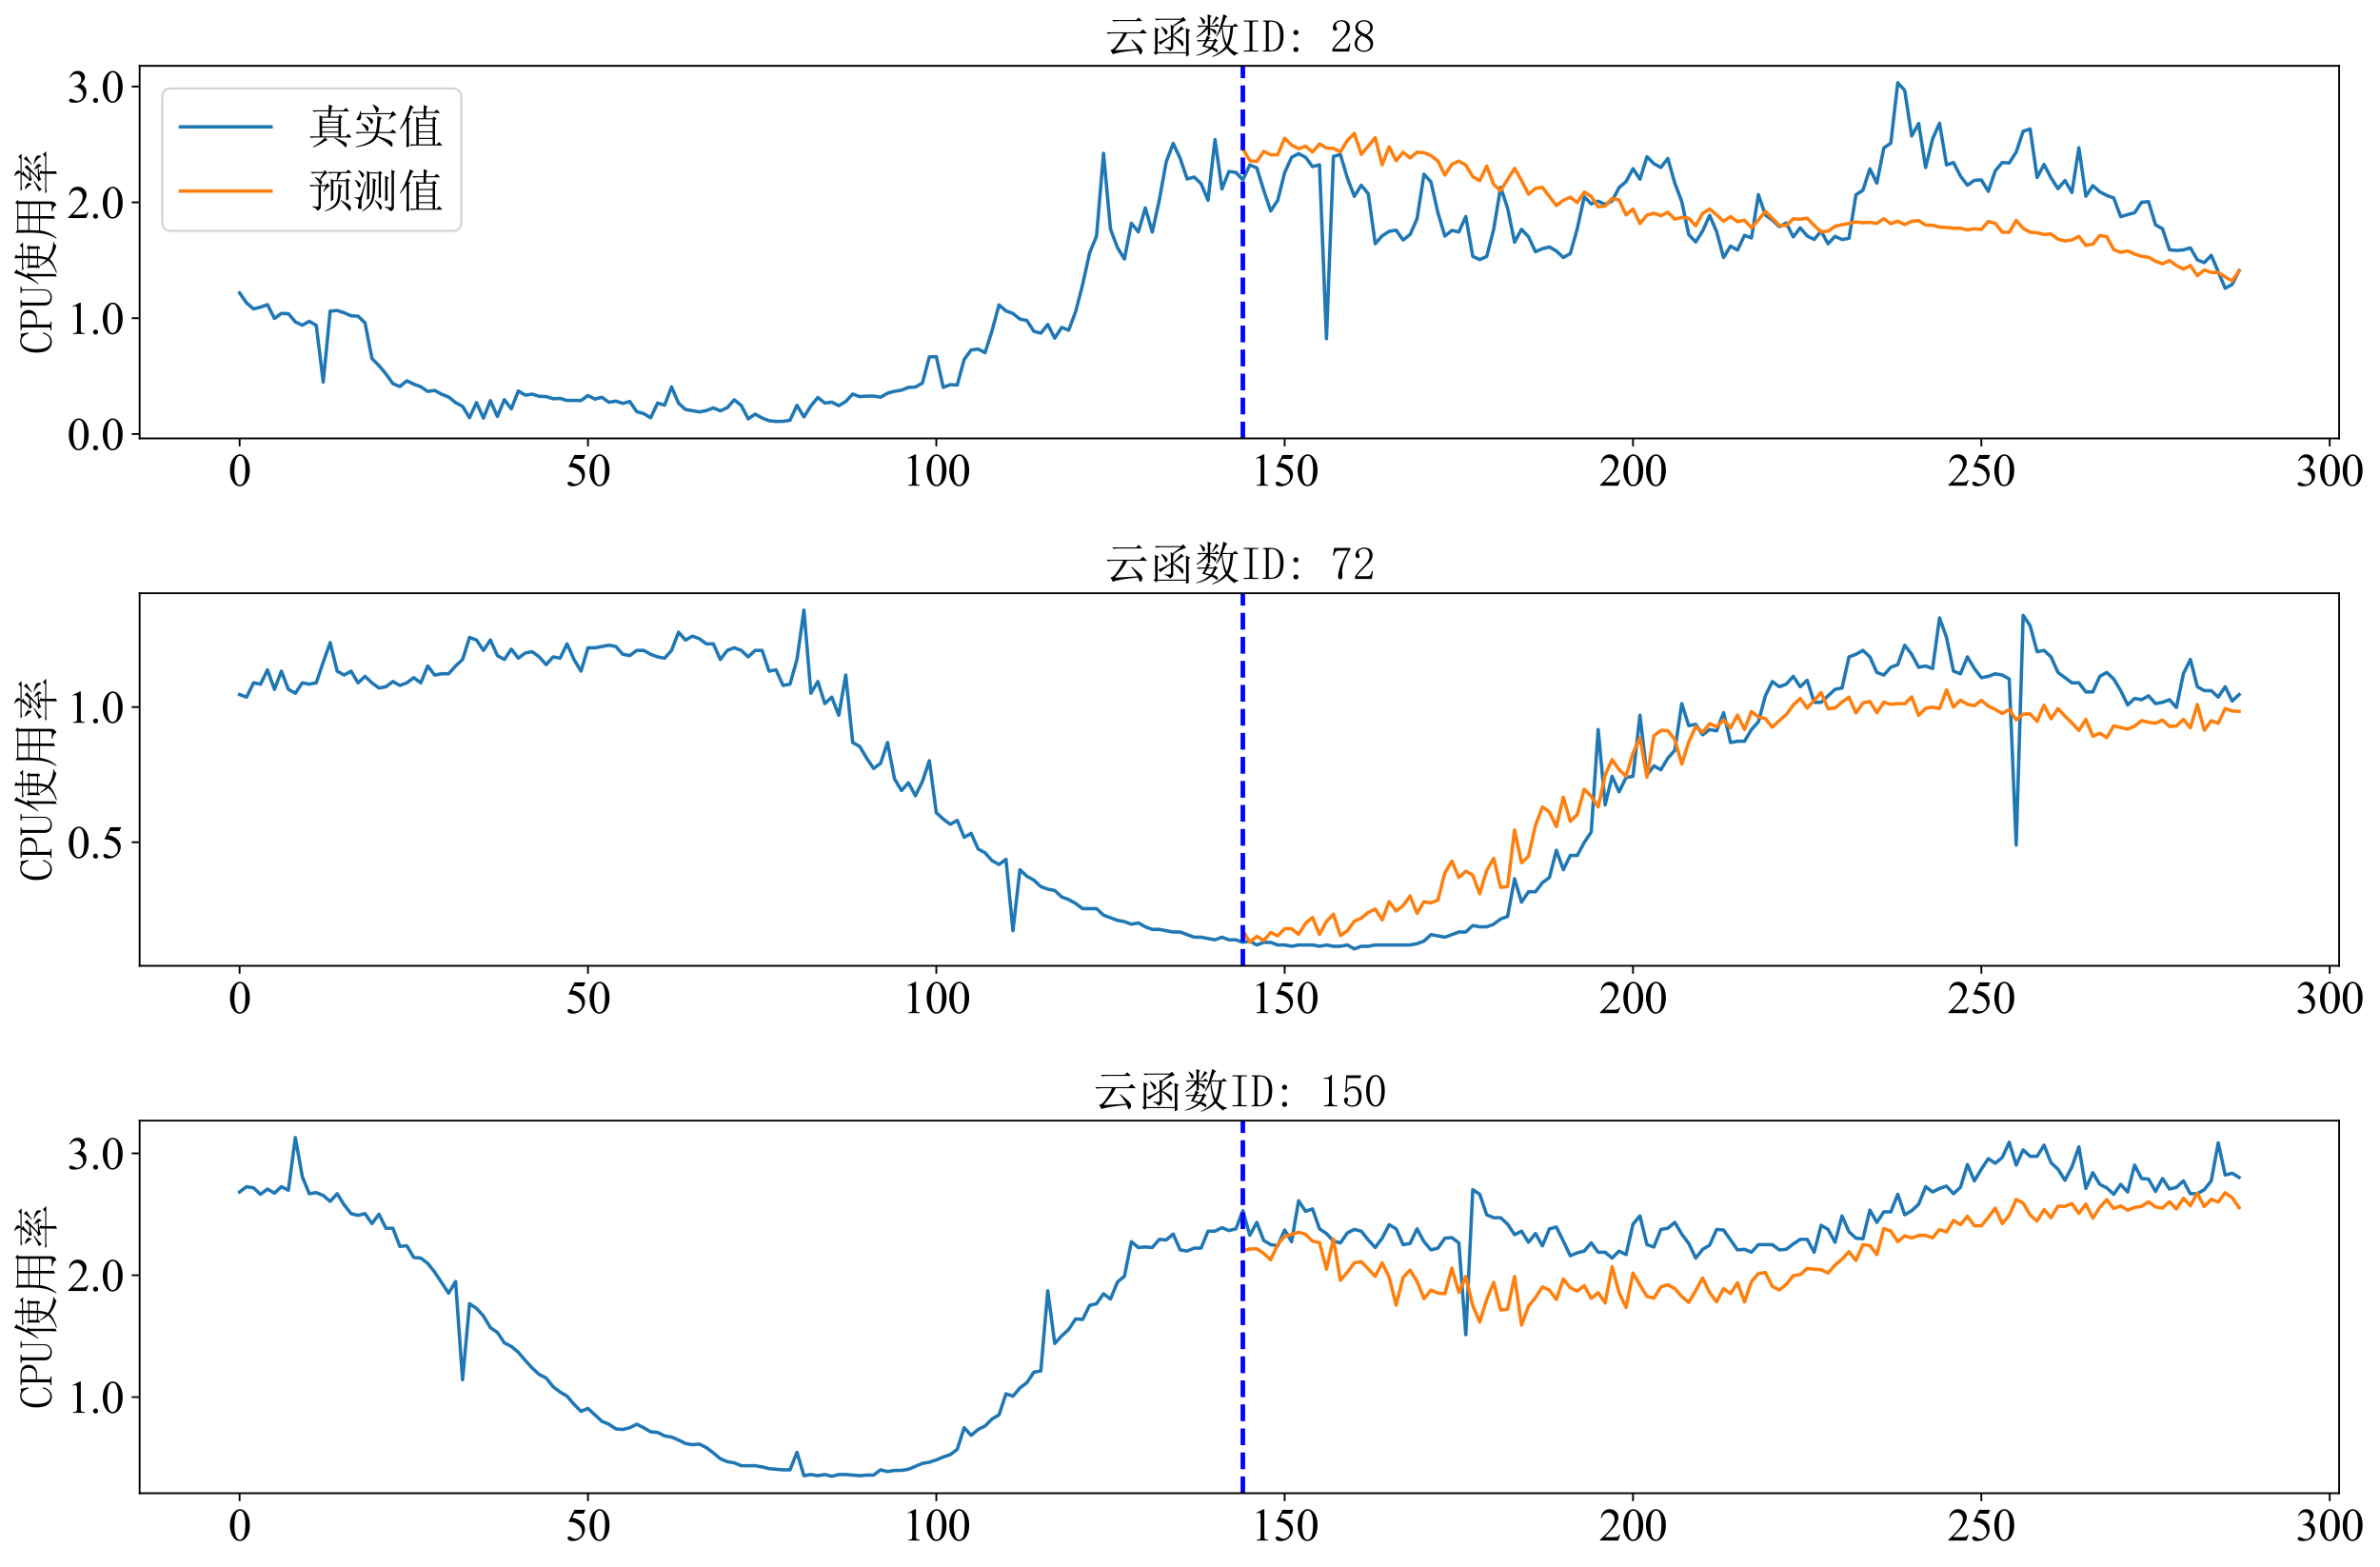 <?xml version="1.0" encoding="utf-8" standalone="no"?>
<!DOCTYPE svg PUBLIC "-//W3C//DTD SVG 1.1//EN"
  "http://www.w3.org/Graphics/SVG/1.1/DTD/svg11.dtd">
<svg xmlns:xlink="http://www.w3.org/1999/xlink" width="1050.558pt" height="691.482pt" viewBox="0 0 1050.558 691.482" xmlns="http://www.w3.org/2000/svg" version="1.1">
 <defs>
  <style type="text/css">*{stroke-linejoin: round; stroke-linecap: butt}</style>
 </defs>
 <g id="figure_1">
  <g id="patch_1">
   <path d="M 0 691.482 
L 1050.558 691.482 
L 1050.558 0 
L 0 0 
z
" style="fill: #ffffff"/>
  </g>
  <g id="axes_1">
   <g id="patch_2">
    <path d="M 61.638 193.517 
L 1032.509 193.517 
L 1032.509 29.059 
L 61.638 29.059 
z
" style="fill: #ffffff"/>
   </g>
   <g id="matplotlib.axis_1">
    <g id="xtick_1">
     <g id="line2d_1">
      <defs>
       <path id="me2e62047a2" d="M 0 0 
L 0 3.5 
" style="stroke: #000000; stroke-width: 0.8"/>
      </defs>
      <g>
       <use xlink:href="#me2e62047a2" x="105.768" y="193.517" style="stroke: #000000; stroke-width: 0.8"/>
      </g>
     </g>
     <g id="text_1">
      <!-- 0 -->
      <g transform="translate(100.768 214.404) scale(0.2 -0.2)">
       <defs>
        <path id="TimesNewRomanPSMT-30" d="M 231 2094 
Q 231 2819 450 3342 
Q 669 3866 1031 4122 
Q 1313 4325 1613 4325 
Q 2100 4325 2488 3828 
Q 2972 3213 2972 2159 
Q 2972 1422 2759 906 
Q 2547 391 2217 158 
Q 1888 -75 1581 -75 
Q 975 -75 572 641 
Q 231 1244 231 2094 
z
M 844 2016 
Q 844 1141 1059 588 
Q 1238 122 1591 122 
Q 1759 122 1940 273 
Q 2122 425 2216 781 
Q 2359 1319 2359 2297 
Q 2359 3022 2209 3506 
Q 2097 3866 1919 4016 
Q 1791 4119 1609 4119 
Q 1397 4119 1231 3928 
Q 1006 3669 925 3112 
Q 844 2556 844 2016 
z
" transform="scale(0.016)"/>
       </defs>
       <use xlink:href="#TimesNewRomanPSMT-30"/>
      </g>
     </g>
    </g>
    <g id="xtick_2">
     <g id="line2d_2">
      <g>
       <use xlink:href="#me2e62047a2" x="259.533" y="193.517" style="stroke: #000000; stroke-width: 0.8"/>
      </g>
     </g>
     <g id="text_2">
      <!-- 50 -->
      <g transform="translate(249.533 214.404) scale(0.2 -0.2)">
       <defs>
        <path id="TimesNewRomanPSMT-35" d="M 2778 4238 
L 2534 3706 
L 1259 3706 
L 981 3138 
Q 1809 3016 2294 2522 
Q 2709 2097 2709 1522 
Q 2709 1188 2573 903 
Q 2438 619 2231 419 
Q 2025 219 1772 97 
Q 1413 -75 1034 -75 
Q 653 -75 479 54 
Q 306 184 306 341 
Q 306 428 378 495 
Q 450 563 559 563 
Q 641 563 702 538 
Q 763 513 909 409 
Q 1144 247 1384 247 
Q 1750 247 2026 523 
Q 2303 800 2303 1197 
Q 2303 1581 2056 1914 
Q 1809 2247 1375 2428 
Q 1034 2569 447 2591 
L 1259 4238 
L 2778 4238 
z
" transform="scale(0.016)"/>
       </defs>
       <use xlink:href="#TimesNewRomanPSMT-35"/>
       <use xlink:href="#TimesNewRomanPSMT-30" x="50"/>
      </g>
     </g>
    </g>
    <g id="xtick_3">
     <g id="line2d_3">
      <g>
       <use xlink:href="#me2e62047a2" x="413.298" y="193.517" style="stroke: #000000; stroke-width: 0.8"/>
      </g>
     </g>
     <g id="text_3">
      <!-- 100 -->
      <g transform="translate(398.298 214.404) scale(0.2 -0.2)">
       <defs>
        <path id="TimesNewRomanPSMT-31" d="M 750 3822 
L 1781 4325 
L 1884 4325 
L 1884 747 
Q 1884 391 1914 303 
Q 1944 216 2037 169 
Q 2131 122 2419 116 
L 2419 0 
L 825 0 
L 825 116 
Q 1125 122 1212 167 
Q 1300 213 1334 289 
Q 1369 366 1369 747 
L 1369 3034 
Q 1369 3497 1338 3628 
Q 1316 3728 1258 3775 
Q 1200 3822 1119 3822 
Q 1003 3822 797 3725 
L 750 3822 
z
" transform="scale(0.016)"/>
       </defs>
       <use xlink:href="#TimesNewRomanPSMT-31"/>
       <use xlink:href="#TimesNewRomanPSMT-30" x="50"/>
       <use xlink:href="#TimesNewRomanPSMT-30" x="100"/>
      </g>
     </g>
    </g>
    <g id="xtick_4">
     <g id="line2d_4">
      <g>
       <use xlink:href="#me2e62047a2" x="567.063" y="193.517" style="stroke: #000000; stroke-width: 0.8"/>
      </g>
     </g>
     <g id="text_4">
      <!-- 150 -->
      <g transform="translate(552.063 214.404) scale(0.2 -0.2)">
       <use xlink:href="#TimesNewRomanPSMT-31"/>
       <use xlink:href="#TimesNewRomanPSMT-35" x="50"/>
       <use xlink:href="#TimesNewRomanPSMT-30" x="100"/>
      </g>
     </g>
    </g>
    <g id="xtick_5">
     <g id="line2d_5">
      <g>
       <use xlink:href="#me2e62047a2" x="720.828" y="193.517" style="stroke: #000000; stroke-width: 0.8"/>
      </g>
     </g>
     <g id="text_5">
      <!-- 200 -->
      <g transform="translate(705.828 214.404) scale(0.2 -0.2)">
       <defs>
        <path id="TimesNewRomanPSMT-32" d="M 2934 816 
L 2638 0 
L 138 0 
L 138 116 
Q 1241 1122 1691 1759 
Q 2141 2397 2141 2925 
Q 2141 3328 1894 3587 
Q 1647 3847 1303 3847 
Q 991 3847 742 3664 
Q 494 3481 375 3128 
L 259 3128 
Q 338 3706 661 4015 
Q 984 4325 1469 4325 
Q 1984 4325 2329 3994 
Q 2675 3663 2675 3213 
Q 2675 2891 2525 2569 
Q 2294 2063 1775 1497 
Q 997 647 803 472 
L 1909 472 
Q 2247 472 2383 497 
Q 2519 522 2628 598 
Q 2738 675 2819 816 
L 2934 816 
z
" transform="scale(0.016)"/>
       </defs>
       <use xlink:href="#TimesNewRomanPSMT-32"/>
       <use xlink:href="#TimesNewRomanPSMT-30" x="50"/>
       <use xlink:href="#TimesNewRomanPSMT-30" x="100"/>
      </g>
     </g>
    </g>
    <g id="xtick_6">
     <g id="line2d_6">
      <g>
       <use xlink:href="#me2e62047a2" x="874.593" y="193.517" style="stroke: #000000; stroke-width: 0.8"/>
      </g>
     </g>
     <g id="text_6">
      <!-- 250 -->
      <g transform="translate(859.593 214.404) scale(0.2 -0.2)">
       <use xlink:href="#TimesNewRomanPSMT-32"/>
       <use xlink:href="#TimesNewRomanPSMT-35" x="50"/>
       <use xlink:href="#TimesNewRomanPSMT-30" x="100"/>
      </g>
     </g>
    </g>
    <g id="xtick_7">
     <g id="line2d_7">
      <g>
       <use xlink:href="#me2e62047a2" x="1028.358" y="193.517" style="stroke: #000000; stroke-width: 0.8"/>
      </g>
     </g>
     <g id="text_7">
      <!-- 300 -->
      <g transform="translate(1013.358 214.404) scale(0.2 -0.2)">
       <defs>
        <path id="TimesNewRomanPSMT-33" d="M 325 3431 
Q 506 3859 782 4092 
Q 1059 4325 1472 4325 
Q 1981 4325 2253 3994 
Q 2459 3747 2459 3466 
Q 2459 3003 1878 2509 
Q 2269 2356 2469 2072 
Q 2669 1788 2669 1403 
Q 2669 853 2319 450 
Q 1863 -75 997 -75 
Q 569 -75 414 31 
Q 259 138 259 259 
Q 259 350 332 419 
Q 406 488 509 488 
Q 588 488 669 463 
Q 722 447 909 348 
Q 1097 250 1169 231 
Q 1284 197 1416 197 
Q 1734 197 1970 444 
Q 2206 691 2206 1028 
Q 2206 1275 2097 1509 
Q 2016 1684 1919 1775 
Q 1784 1900 1550 2001 
Q 1316 2103 1072 2103 
L 972 2103 
L 972 2197 
Q 1219 2228 1467 2375 
Q 1716 2522 1828 2728 
Q 1941 2934 1941 3181 
Q 1941 3503 1739 3701 
Q 1538 3900 1238 3900 
Q 753 3900 428 3381 
L 325 3431 
z
" transform="scale(0.016)"/>
       </defs>
       <use xlink:href="#TimesNewRomanPSMT-33"/>
       <use xlink:href="#TimesNewRomanPSMT-30" x="50"/>
       <use xlink:href="#TimesNewRomanPSMT-30" x="100"/>
      </g>
     </g>
    </g>
   </g>
   <g id="matplotlib.axis_2">
    <g id="ytick_1">
     <g id="line2d_8">
      <defs>
       <path id="ma14028d9ea" d="M 0 0 
L -3.5 0 
" style="stroke: #000000; stroke-width: 0.8"/>
      </defs>
      <g>
       <use xlink:href="#ma14028d9ea" x="61.638" y="191.595" style="stroke: #000000; stroke-width: 0.8"/>
      </g>
     </g>
     <g id="text_8">
      <!-- 0.0 -->
      <g transform="translate(29.637 198.538) scale(0.2 -0.2)">
       <defs>
        <path id="TimesNewRomanPSMT-2e" d="M 800 606 
Q 947 606 1047 504 
Q 1147 403 1147 259 
Q 1147 116 1045 14 
Q 944 -88 800 -88 
Q 656 -88 554 14 
Q 453 116 453 259 
Q 453 406 554 506 
Q 656 606 800 606 
z
" transform="scale(0.016)"/>
       </defs>
       <use xlink:href="#TimesNewRomanPSMT-30"/>
       <use xlink:href="#TimesNewRomanPSMT-2e" x="50"/>
       <use xlink:href="#TimesNewRomanPSMT-30" x="75"/>
      </g>
     </g>
    </g>
    <g id="ytick_2">
     <g id="line2d_9">
      <g>
       <use xlink:href="#ma14028d9ea" x="61.638" y="140.46" style="stroke: #000000; stroke-width: 0.8"/>
      </g>
     </g>
     <g id="text_9">
      <!-- 1.0 -->
      <g transform="translate(29.637 147.404) scale(0.2 -0.2)">
       <use xlink:href="#TimesNewRomanPSMT-31"/>
       <use xlink:href="#TimesNewRomanPSMT-2e" x="50"/>
       <use xlink:href="#TimesNewRomanPSMT-30" x="75"/>
      </g>
     </g>
    </g>
    <g id="ytick_3">
     <g id="line2d_10">
      <g>
       <use xlink:href="#ma14028d9ea" x="61.638" y="89.326" style="stroke: #000000; stroke-width: 0.8"/>
      </g>
     </g>
     <g id="text_10">
      <!-- 2.0 -->
      <g transform="translate(29.637 96.27) scale(0.2 -0.2)">
       <use xlink:href="#TimesNewRomanPSMT-32"/>
       <use xlink:href="#TimesNewRomanPSMT-2e" x="50"/>
       <use xlink:href="#TimesNewRomanPSMT-30" x="75"/>
      </g>
     </g>
    </g>
    <g id="ytick_4">
     <g id="line2d_11">
      <g>
       <use xlink:href="#ma14028d9ea" x="61.638" y="38.191" style="stroke: #000000; stroke-width: 0.8"/>
      </g>
     </g>
     <g id="text_11">
      <!-- 3.0 -->
      <g transform="translate(29.637 45.135) scale(0.2 -0.2)">
       <use xlink:href="#TimesNewRomanPSMT-33"/>
       <use xlink:href="#TimesNewRomanPSMT-2e" x="50"/>
       <use xlink:href="#TimesNewRomanPSMT-30" x="75"/>
      </g>
     </g>
    </g>
    <g id="text_12">
     <!-- CPU使用率 -->
     <g transform="translate(23.059 156.288) rotate(-90) scale(0.2 -0.2)">
      <defs>
       <path id="SimSun-43" d="M 1725 50 
Q 1025 50 612 575 
Q 200 1100 200 2225 
Q 200 3175 637 3800 
Q 1075 4425 1825 4425 
Q 2000 4425 2175 4375 
Q 2350 4300 2475 4300 
Q 2575 4300 2637 4325 
Q 2700 4350 2750 4425 
L 2975 3325 
L 2825 3275 
Q 2675 3750 2425 4000 
Q 2175 4250 1775 4250 
Q 1250 4250 962 3675 
Q 675 3100 675 2250 
Q 675 1325 925 800 
Q 1175 275 1750 275 
Q 2150 275 2437 562 
Q 2725 850 2825 1325 
L 2975 1250 
Q 2850 725 2512 387 
Q 2175 50 1725 50 
z
" transform="scale(0.016)"/>
       <path id="SimSun-50" d="M 950 2100 
L 950 450 
Q 950 350 1012 300 
Q 1075 250 1175 250 
L 1350 250 
L 1350 100 
L 150 100 
L 150 250 
L 325 250 
Q 450 250 500 300 
Q 550 350 550 450 
L 550 4025 
Q 550 4125 500 4175 
Q 450 4225 325 4225 
L 175 4225 
L 175 4375 
L 1650 4375 
Q 2275 4375 2612 4062 
Q 2950 3750 2950 3275 
Q 2950 2700 2587 2400 
Q 2225 2100 1725 2100 
L 950 2100 
z
M 1575 2250 
Q 1950 2250 2237 2475 
Q 2525 2700 2525 3250 
Q 2525 3750 2287 3987 
Q 2050 4225 1525 4225 
L 1175 4225 
Q 1075 4225 1012 4175 
Q 950 4125 950 4025 
L 950 2250 
L 1575 2250 
z
" transform="scale(0.016)"/>
       <path id="SimSun-55" d="M 1625 250 
Q 2000 250 2262 500 
Q 2525 750 2525 1125 
L 2525 4025 
Q 2525 4125 2475 4175 
Q 2425 4225 2300 4225 
L 2150 4225 
L 2150 4375 
L 3050 4375 
L 3050 4225 
L 2900 4225 
Q 2800 4225 2737 4175 
Q 2675 4125 2675 4025 
L 2675 1125 
Q 2675 625 2337 337 
Q 2000 50 1575 50 
Q 1125 50 787 300 
Q 450 550 450 1100 
L 450 4025 
Q 450 4125 400 4175 
Q 350 4225 225 4225 
L 100 4225 
L 100 4375 
L 1200 4375 
L 1200 4225 
L 1075 4225 
Q 975 4225 912 4175 
Q 850 4125 850 4025 
L 850 1100 
Q 850 600 1062 425 
Q 1275 250 1625 250 
z
" transform="scale(0.016)"/>
       <path id="SimSun-4f7f" d="M 2875 3150 
L 2875 2100 
L 3825 2100 
Q 3850 2825 3850 3150 
L 2875 3150 
z
M 4175 3150 
Q 4175 2800 4150 2100 
L 5150 2100 
L 5150 3150 
L 4175 3150 
z
M 5475 3100 
L 5475 2425 
Q 5475 2100 5500 1800 
L 5150 1675 
L 5150 1950 
L 4150 1950 
Q 4125 1175 3875 600 
Q 4275 275 4875 75 
Q 5475 -125 6075 -150 
L 6075 -250 
Q 5700 -300 5600 -575 
Q 4525 -325 3725 350 
Q 3425 25 2925 -225 
Q 2425 -475 1875 -650 
L 1825 -550 
Q 2400 -325 2850 -25 
Q 3300 275 3500 575 
Q 3200 925 2825 1650 
L 2900 1700 
Q 3325 1100 3625 825 
Q 3800 1300 3825 1950 
L 2875 1950 
L 2875 1825 
L 2525 1675 
Q 2550 2075 2550 2562 
Q 2550 3050 2525 3500 
L 2875 3300 
L 3850 3300 
L 3850 4025 
L 2975 4025 
Q 2650 4025 2375 3950 
L 2150 4175 
L 3850 4175 
L 3850 4525 
Q 3850 4775 3825 5225 
L 4350 5000 
L 4175 4825 
L 4175 4175 
L 5300 4175 
L 5600 4475 
L 6050 4025 
L 4175 4025 
L 4175 3300 
L 5100 3300 
L 5275 3525 
L 5650 3225 
L 5475 3100 
z
M 1675 3175 
L 1675 -450 
L 1325 -625 
Q 1350 -75 1350 350 
L 1350 3200 
Q 900 2475 350 1900 
L 275 1950 
Q 700 2525 1112 3400 
Q 1525 4275 1800 5250 
L 2325 4925 
L 2125 4800 
Q 1725 3925 1500 3525 
L 1875 3325 
L 1675 3175 
z
" transform="scale(0.016)"/>
       <path id="SimSun-7528" d="M 3400 3150 
L 3400 1825 
L 5075 1825 
L 5075 3150 
L 3400 3150 
z
M 4075 100 
Q 4725 50 4900 62 
Q 5075 75 5075 400 
L 5075 1675 
L 3400 1675 
Q 3400 75 3425 -225 
L 3050 -400 
Q 3075 1025 3075 1675 
L 1425 1675 
Q 1250 350 375 -600 
L 300 -550 
Q 775 225 950 1025 
Q 1125 1825 1125 3225 
Q 1125 4625 1100 5075 
L 1475 4825 
L 5050 4825 
L 5225 5100 
L 5625 4800 
L 5425 4600 
L 5425 225 
Q 5450 -400 4875 -575 
Q 4825 -150 4075 -25 
L 4075 100 
z
M 1475 4675 
L 1475 3300 
L 3075 3300 
L 3075 4675 
L 1475 4675 
z
M 3400 4675 
L 3400 3300 
L 5075 3300 
L 5075 4675 
L 3400 4675 
z
M 1475 3150 
Q 1450 2100 1425 1825 
L 3075 1825 
L 3075 3150 
L 1475 3150 
z
" transform="scale(0.016)"/>
       <path id="SimSun-7387" d="M 875 3725 
L 925 3800 
Q 1375 3650 1550 3525 
Q 1725 3400 1725 3250 
Q 1725 3175 1662 3025 
Q 1600 2875 1550 2875 
Q 1500 2875 1425 3050 
Q 1275 3325 875 3725 
z
M 550 1850 
Q 875 1925 2000 2575 
L 2050 2500 
Q 1675 2225 1337 1937 
Q 1000 1650 875 1425 
L 550 1850 
z
M 5200 3450 
Q 4800 3150 4275 2800 
L 4225 2875 
Q 4775 3400 5050 3925 
L 5450 3525 
L 5200 3450 
z
M 4325 2500 
L 4350 2575 
Q 5225 2350 5375 2212 
Q 5525 2075 5525 1900 
Q 5525 1775 5487 1662 
Q 5450 1550 5400 1550 
Q 5325 1550 5200 1800 
Q 4975 2150 4325 2500 
z
M 3150 3900 
Q 2500 3300 2300 3150 
Q 2800 3150 3400 3175 
Q 3700 3500 3850 3825 
L 4250 3450 
Q 4050 3400 3450 2825 
Q 2850 2250 2475 1950 
Q 3150 1975 3850 2000 
Q 3750 2175 3550 2450 
L 3600 2500 
Q 4050 2250 4200 2100 
Q 4350 1950 4350 1850 
Q 4350 1775 4250 1625 
Q 4150 1475 4100 1475 
Q 4075 1475 4050 1550 
Q 4000 1700 3900 1900 
Q 3650 1875 3075 1800 
L 3500 1550 
L 3325 1425 
L 3325 975 
L 5325 975 
L 5650 1300 
L 6100 825 
L 3325 825 
Q 3325 -275 3350 -525 
L 2975 -650 
Q 3000 0 3000 825 
L 1125 825 
Q 800 825 525 750 
L 300 975 
L 3000 975 
L 3000 1775 
Q 2450 1700 2200 1525 
L 1950 1950 
Q 2275 1950 2675 2350 
Q 3075 2750 3325 3050 
Q 2400 2950 2150 2775 
L 1950 3175 
Q 2150 3150 2475 3575 
Q 2800 4000 2900 4225 
L 1450 4225 
Q 1125 4225 850 4150 
L 625 4375 
L 3100 4375 
Q 3050 4800 2675 5200 
L 2725 5250 
Q 3225 5050 3337 4912 
Q 3450 4775 3450 4700 
Q 3450 4550 3250 4375 
L 5025 4375 
L 5350 4675 
L 5775 4225 
L 3050 4225 
L 3375 3950 
L 3150 3900 
z
" transform="scale(0.016)"/>
      </defs>
      <use xlink:href="#SimSun-43"/>
      <use xlink:href="#SimSun-50" x="50"/>
      <use xlink:href="#SimSun-55" x="100"/>
      <use xlink:href="#SimSun-4f7f" x="150"/>
      <use xlink:href="#SimSun-7528" x="250"/>
      <use xlink:href="#SimSun-7387" x="350"/>
     </g>
    </g>
   </g>
   <g id="line2d_12">
    <path d="M 105.768 129.313 
L 108.843 133.7 
L 111.919 136.37 
L 114.994 135.572 
L 118.069 134.467 
L 121.145 140.573 
L 124.22 138.333 
L 127.295 138.456 
L 130.37 142.076 
L 133.446 143.549 
L 136.521 141.831 
L 139.596 143.61 
L 142.672 168.615 
L 145.747 137.321 
L 148.822 137.075 
L 151.898 138.057 
L 154.973 139.407 
L 158.048 139.56 
L 161.123 142.475 
L 164.199 158.265 
L 167.274 161.364 
L 170.349 165.046 
L 173.425 169.341 
L 176.5 170.609 
L 179.575 168.093 
L 182.65 169.566 
L 185.726 170.691 
L 188.801 172.777 
L 191.876 172.327 
L 194.952 174.025 
L 198.027 175.232 
L 201.102 177.707 
L 204.178 179.363 
L 207.253 184.385 
L 210.328 177.727 
L 213.403 184.559 
L 216.479 176.848 
L 219.554 183.812 
L 222.629 176.418 
L 225.705 180.499 
L 228.78 172.573 
L 231.855 174.414 
L 234.931 173.974 
L 238.006 174.935 
L 241.081 175.058 
L 244.156 175.999 
L 247.232 175.866 
L 250.307 176.766 
L 253.382 176.725 
L 256.458 176.827 
L 259.533 174.587 
L 262.608 176.173 
L 265.684 175.375 
L 268.759 177.553 
L 271.834 177.042 
L 274.909 178.044 
L 277.985 177.216 
L 281.06 181.705 
L 284.135 182.564 
L 287.211 184.405 
L 290.286 177.911 
L 293.361 178.852 
L 296.437 170.793 
L 299.512 177.952 
L 302.587 180.775 
L 308.738 181.808 
L 311.813 181.235 
L 314.888 180.059 
L 317.964 181.347 
L 321.039 179.926 
L 324.114 176.49 
L 327.19 178.954 
L 330.265 184.886 
L 333.34 182.789 
L 336.415 184.508 
L 339.491 185.714 
L 342.566 186.042 
L 345.641 185.97 
L 348.717 185.51 
L 351.792 178.903 
L 354.867 184.017 
L 357.942 179.179 
L 361.018 175.457 
L 364.093 177.911 
L 367.168 177.502 
L 370.244 179.077 
L 373.319 177.236 
L 376.394 173.943 
L 379.47 175.068 
L 382.545 174.864 
L 385.62 174.823 
L 388.695 175.334 
L 391.771 173.555 
L 394.846 172.716 
L 397.921 172.225 
L 400.997 171.018 
L 404.072 170.834 
L 407.147 169.096 
L 410.223 157.57 
L 413.298 157.416 
L 416.373 170.998 
L 419.448 169.791 
L 422.524 169.955 
L 425.599 158.685 
L 428.674 154.481 
L 431.75 154.072 
L 434.825 155.668 
L 437.9 145.973 
L 440.976 134.59 
L 444.051 137.229 
L 447.126 138.374 
L 450.201 140.828 
L 453.277 141.483 
L 456.352 146.228 
L 459.427 147.087 
L 462.503 143.242 
L 465.578 149.255 
L 468.653 144.51 
L 471.729 145.737 
L 474.804 137.556 
L 477.879 125.631 
L 480.954 111.672 
L 484.03 104.155 
L 487.105 67.676 
L 490.18 101.087 
L 493.256 109.319 
L 496.331 114.331 
L 499.406 98.53 
L 502.482 102.365 
L 505.557 91.78 
L 508.632 102.416 
L 511.707 88.457 
L 514.783 71.47 
L 517.858 63.288 
L 520.933 69.854 
L 524.009 78.997 
L 527.084 78.138 
L 530.159 81.032 
L 533.235 88.416 
L 536.31 61.631 
L 539.385 83.415 
L 542.46 75.683 
L 545.536 76.113 
L 548.611 79.365 
L 551.686 72.799 
L 554.762 74.088 
L 557.837 84.049 
L 560.912 93.11 
L 563.987 88.457 
L 567.063 76.184 
L 570.138 69.424 
L 573.213 67.829 
L 576.289 69.424 
L 579.364 73.536 
L 582.439 72.738 
L 585.515 149.501 
L 588.59 69.056 
L 591.665 68.197 
L 594.74 78.567 
L 597.816 86.667 
L 600.891 81.758 
L 603.966 85.501 
L 607.042 107.581 
L 610.117 104.104 
L 613.192 102.109 
L 616.268 101.598 
L 619.343 105.945 
L 622.418 103.541 
L 625.493 96.587 
L 628.569 76.91 
L 631.644 80.285 
L 634.719 93.989 
L 637.795 104.206 
L 640.87 101.7 
L 643.945 102.365 
L 647.021 95.564 
L 650.096 113.155 
L 653.171 114.586 
L 656.246 113.206 
L 659.322 101.24 
L 662.397 82.648 
L 665.472 91.883 
L 668.548 106.916 
L 671.623 101.24 
L 674.698 104.513 
L 677.774 111.109 
L 680.849 109.78 
L 683.924 109.013 
L 686.999 110.802 
L 690.075 113.666 
L 693.15 111.927 
L 696.225 100.985 
L 699.301 86.851 
L 702.376 89.98 
L 705.451 88.815 
L 708.527 90.164 
L 711.602 88.753 
L 714.677 82.801 
L 717.752 80.163 
L 720.828 74.456 
L 723.903 79.119 
L 726.978 69.179 
L 730.054 72.247 
L 733.129 73.904 
L 736.204 69.977 
L 739.279 80.838 
L 742.355 88.999 
L 745.43 103.531 
L 748.505 106.814 
L 751.581 101.905 
L 754.656 95.094 
L 757.731 102.253 
L 760.807 113.666 
L 763.882 108.604 
L 766.957 110.393 
L 770.032 103.899 
L 773.108 105.024 
L 776.183 85.931 
L 779.258 94.9 
L 782.334 97.149 
L 785.409 100.013 
L 788.484 98.428 
L 791.56 104.564 
L 794.635 100.575 
L 797.71 104.155 
L 800.785 105.689 
L 803.861 102.007 
L 806.936 107.632 
L 810.011 104.308 
L 813.087 105.74 
L 816.162 105.178 
L 819.237 85.982 
L 822.313 83.967 
L 825.388 74.517 
L 828.463 80.838 
L 831.538 65.313 
L 834.614 63.196 
L 837.689 36.535 
L 840.764 39.899 
L 843.84 60.016 
L 846.915 54.503 
L 849.99 73.965 
L 853.066 61.325 
L 856.141 54.391 
L 859.216 72.799 
L 862.291 71.756 
L 865.367 77.708 
L 868.442 81.758 
L 871.517 79.61 
L 874.593 79.426 
L 877.668 84.458 
L 880.743 75.376 
L 883.819 71.756 
L 886.894 71.94 
L 889.969 67.144 
L 893.044 57.94 
L 896.12 56.937 
L 899.195 78.322 
L 902.27 72.615 
L 905.346 78.506 
L 908.421 83.292 
L 911.496 79.672 
L 914.571 84.949 
L 917.647 65.252 
L 920.722 86.626 
L 923.797 81.942 
L 926.873 84.683 
L 929.948 86.258 
L 933.023 87.383 
L 936.099 95.615 
L 942.249 93.877 
L 945.324 89.275 
L 948.4 89.019 
L 951.475 99.246 
L 954.55 100.985 
L 957.626 110.23 
L 960.701 110.557 
L 963.776 110.311 
L 966.852 109.411 
L 969.927 114.689 
L 973.002 115.957 
L 976.077 112.684 
L 982.228 127.247 
L 985.303 125.529 
L 988.379 119.434 
L 988.379 119.434 
" clip-path="url(#pda7d968873)" style="fill: none; stroke: #1f77b4; stroke-width: 1.5; stroke-linecap: square"/>
   </g>
   <g id="line2d_13">
    <path d="M 548.611 65.664 
L 551.686 70.929 
L 554.762 71.304 
L 557.837 66.84 
L 560.912 68.307 
L 563.987 68.313 
L 567.063 61.003 
L 570.138 64.081 
L 573.213 65.6 
L 576.289 64.572 
L 579.364 67.053 
L 582.439 63.528 
L 585.515 65.316 
L 588.59 65.497 
L 591.665 67.026 
L 594.74 61.986 
L 597.816 58.891 
L 600.891 68.159 
L 607.042 60.765 
L 610.117 72.725 
L 613.192 64.817 
L 616.268 70.94 
L 619.343 67.207 
L 622.418 69.718 
L 625.493 67.174 
L 628.569 67.413 
L 631.644 68.654 
L 634.719 71.061 
L 637.795 77.273 
L 640.87 72.506 
L 643.945 71.115 
L 647.021 72.888 
L 650.096 77.997 
L 653.171 79.737 
L 656.246 73.267 
L 659.322 81.47 
L 662.397 84.172 
L 668.548 74.309 
L 671.623 79.674 
L 674.698 85.716 
L 677.774 83.178 
L 680.849 82.702 
L 686.999 90.728 
L 690.075 88.394 
L 693.15 87.07 
L 696.225 89.358 
L 699.301 84.783 
L 702.376 86.683 
L 705.451 91.284 
L 708.527 90.91 
L 711.602 87.607 
L 714.677 88.281 
L 717.752 94.857 
L 720.828 92.276 
L 723.903 98.679 
L 726.978 94.977 
L 730.054 94.103 
L 733.129 95.249 
L 736.204 93.659 
L 739.279 96.737 
L 742.355 95.97 
L 745.43 96.334 
L 748.505 99.613 
L 751.581 94.177 
L 754.656 92.24 
L 757.731 94.871 
L 760.807 97.653 
L 763.882 95.612 
L 766.957 97.82 
L 770.032 97.199 
L 773.108 100.481 
L 776.183 97.097 
L 779.258 93.357 
L 785.409 99.423 
L 788.484 99.568 
L 791.56 96.587 
L 794.635 96.785 
L 797.71 96.302 
L 800.785 99.488 
L 803.861 102.344 
L 806.936 102.007 
L 810.011 99.918 
L 813.087 99.161 
L 816.162 98.664 
L 819.237 97.951 
L 822.313 98.319 
L 825.388 98.13 
L 828.463 98.615 
L 831.538 96.551 
L 834.614 98.738 
L 837.689 97.609 
L 840.764 99.135 
L 843.84 97.664 
L 846.915 97.369 
L 849.99 99.35 
L 853.066 99.419 
L 856.141 100.246 
L 859.216 100.419 
L 862.291 100.734 
L 865.367 100.741 
L 868.442 101.472 
L 871.517 100.986 
L 874.593 101.264 
L 877.668 97.759 
L 880.743 98.58 
L 883.819 102.469 
L 886.894 102.554 
L 889.969 97.285 
L 893.044 100.766 
L 896.12 102.493 
L 899.195 102.725 
L 902.27 103.499 
L 905.346 103.278 
L 908.421 105.576 
L 911.496 106.346 
L 914.571 105.926 
L 917.647 104.327 
L 920.722 108.323 
L 923.797 107.749 
L 926.873 103.96 
L 929.948 104.461 
L 933.023 110.17 
L 936.099 111.41 
L 939.174 110.72 
L 942.249 112.146 
L 945.324 113.166 
L 948.4 113.534 
L 951.475 115.285 
L 954.55 116.457 
L 957.626 114.987 
L 960.701 117.195 
L 963.776 118.799 
L 966.852 117.198 
L 969.927 121.691 
L 973.002 119.154 
L 976.077 120.301 
L 979.153 120.214 
L 982.228 122.235 
L 985.303 123.966 
L 988.379 119.601 
L 988.379 119.601 
" clip-path="url(#pda7d968873)" style="fill: none; stroke: #ff7f0e; stroke-width: 1.5; stroke-linecap: square"/>
   </g>
   <g id="line2d_14">
    <path d="M 548.611 193.517 
L 548.611 29.059 
" clip-path="url(#pda7d968873)" style="fill: none; stroke-dasharray: 7.4,3.2; stroke-dashoffset: 0; stroke: #0000ff; stroke-width: 2"/>
   </g>
   <g id="patch_3">
    <path d="M 61.638 193.517 
L 61.638 29.059 
" style="fill: none; stroke: #000000; stroke-width: 0.8; stroke-linejoin: miter; stroke-linecap: square"/>
   </g>
   <g id="patch_4">
    <path d="M 1032.509 193.517 
L 1032.509 29.059 
" style="fill: none; stroke: #000000; stroke-width: 0.8; stroke-linejoin: miter; stroke-linecap: square"/>
   </g>
   <g id="patch_5">
    <path d="M 61.638 193.517 
L 1032.509 193.517 
" style="fill: none; stroke: #000000; stroke-width: 0.8; stroke-linejoin: miter; stroke-linecap: square"/>
   </g>
   <g id="patch_6">
    <path d="M 61.638 29.059 
L 1032.509 29.059 
" style="fill: none; stroke: #000000; stroke-width: 0.8; stroke-linejoin: miter; stroke-linecap: square"/>
   </g>
   <g id="text_13">
    <!-- 云函数ID: 28 -->
    <g transform="translate(487.073 23.059) scale(0.2 -0.2)">
     <defs>
      <path id="SimSun-4e91" d="M 1200 4450 
L 4500 4450 
L 4850 4800 
L 5350 4300 
L 1975 4300 
Q 1700 4300 1425 4225 
L 1200 4450 
z
M 1600 275 
Q 2300 300 4725 450 
Q 4425 975 3850 1700 
L 3925 1775 
Q 5200 725 5287 500 
Q 5375 275 5375 175 
Q 5375 0 5250 -162 
Q 5125 -325 5075 -325 
Q 5025 -325 4975 -200 
Q 4875 50 4775 300 
Q 1650 -25 1300 -300 
L 975 300 
Q 1225 350 1462 550 
Q 1700 750 2150 1462 
Q 2600 2175 2725 2600 
L 1250 2600 
Q 925 2600 650 2525 
L 425 2750 
L 5025 2750 
L 5450 3175 
L 6025 2600 
L 3250 2600 
Q 3000 2025 2500 1375 
Q 2000 725 1600 275 
z
" transform="scale(0.016)"/>
      <path id="SimSun-51fd" d="M 3050 2275 
L 3050 3000 
Q 3050 3450 3025 3800 
L 3275 3625 
L 4450 4475 
L 1650 4475 
Q 1325 4475 1050 4400 
L 825 4625 
L 4450 4625 
L 4775 4875 
L 5150 4375 
Q 4875 4325 4550 4175 
Q 4225 4025 3400 3550 
L 3550 3450 
L 3375 3325 
L 3375 2400 
Q 4250 3225 4475 3600 
L 4875 3150 
L 4625 3125 
Q 3625 2425 3400 2275 
Q 4575 1675 4687 1487 
Q 4800 1300 4800 1150 
Q 4800 1025 4750 925 
Q 4700 825 4675 825 
Q 4575 825 4375 1150 
Q 4075 1600 3375 2150 
L 3375 725 
Q 3375 350 2875 150 
Q 2850 450 2200 650 
L 2200 750 
Q 2800 675 2925 700 
Q 3050 725 3050 850 
L 3050 2100 
Q 1850 1300 1625 1025 
L 1275 1400 
Q 1575 1475 2087 1725 
Q 2600 1975 3050 2275 
z
M 1700 3475 
L 1775 3550 
Q 2350 3200 2475 3025 
Q 2600 2850 2600 2775 
Q 2600 2650 2500 2525 
Q 2400 2400 2350 2400 
Q 2275 2400 2225 2575 
Q 2150 2875 1700 3475 
z
M 5150 0 
L 5150 2175 
Q 5150 2725 5125 3325 
L 5725 3050 
L 5500 2850 
L 5500 525 
Q 5500 100 5525 -400 
L 5150 -600 
L 5150 -150 
L 1250 -150 
L 1000 -375 
L 675 -50 
L 875 125 
L 875 2375 
Q 875 2800 850 3425 
L 1450 3150 
L 1225 2975 
L 1225 0 
L 5150 0 
z
" transform="scale(0.016)"/>
      <path id="SimSun-6570" d="M 1875 1525 
Q 1675 1200 1500 900 
Q 1825 825 2275 725 
Q 2500 975 2725 1525 
L 1875 1525 
z
M 850 4900 
Q 1325 4600 1425 4450 
Q 1525 4300 1525 4225 
Q 1525 4100 1437 3975 
Q 1350 3850 1300 3850 
Q 1225 3850 1150 4100 
Q 1050 4450 775 4850 
L 850 4900 
z
M 3000 4975 
L 3450 4675 
Q 3250 4625 3100 4425 
Q 2925 4225 2525 3825 
L 2450 3875 
Q 2925 4625 3000 4975 
z
M 1875 5250 
L 2425 5000 
L 2225 4825 
L 2225 3675 
L 2850 3675 
L 3125 3950 
L 3550 3525 
L 2225 3525 
L 2225 3300 
Q 2800 3175 2937 3062 
Q 3075 2950 3075 2775 
Q 3075 2700 3050 2587 
Q 3025 2475 2975 2475 
Q 2925 2475 2800 2650 
Q 2600 2925 2225 3175 
L 2225 2400 
L 1925 2200 
L 2275 2050 
Q 2150 2000 1950 1675 
L 2725 1675 
L 2900 1900 
L 3275 1575 
L 3050 1450 
Q 2800 875 2600 650 
Q 3000 550 3137 437 
Q 3275 325 3275 150 
Q 3275 -25 3200 -25 
Q 3125 -25 3025 75 
Q 2750 275 2400 425 
Q 1525 -275 325 -500 
L 300 -425 
Q 1450 -50 2100 550 
Q 1600 725 1125 800 
Q 1225 950 1525 1525 
L 1200 1525 
Q 875 1525 600 1450 
L 375 1675 
L 1575 1675 
Q 1675 1925 1775 2275 
L 1900 2225 
L 1900 3250 
Q 1225 2475 350 2050 
L 300 2125 
Q 1225 2775 1700 3525 
L 1250 3525 
Q 925 3525 650 3450 
L 425 3675 
L 1900 3675 
Q 1900 4575 1875 5250 
z
M 3925 3525 
Q 4050 2075 4525 1100 
Q 4925 1950 5025 3525 
L 3925 3525 
z
M 4050 5250 
L 4625 4925 
Q 4425 4850 4325 4625 
Q 4225 4400 3950 3675 
L 5375 3675 
L 5675 3975 
L 6125 3525 
L 5400 3525 
Q 5250 1675 4750 775 
Q 5325 75 6100 -100 
L 6100 -200 
Q 5625 -275 5600 -500 
Q 4950 -50 4525 525 
Q 3700 -275 2550 -650 
L 2500 -575 
Q 3650 -50 4325 800 
Q 3850 1975 3825 3375 
Q 3575 2725 3100 2150 
L 3025 2200 
Q 3625 3200 4050 5250 
z
" transform="scale(0.016)"/>
      <path id="SimSun-49" d="M 600 4225 
L 600 4375 
L 2600 4375 
L 2600 4225 
L 2025 4225 
Q 1925 4225 1862 4175 
Q 1800 4125 1800 4025 
L 1800 450 
Q 1800 350 1862 300 
Q 1925 250 2025 250 
L 2600 250 
L 2600 100 
L 600 100 
L 600 250 
L 1175 250 
Q 1300 250 1350 300 
Q 1400 350 1400 450 
L 1400 4025 
Q 1400 4125 1350 4175 
Q 1300 4225 1175 4225 
L 600 4225 
z
" transform="scale(0.016)"/>
      <path id="SimSun-44" d="M 2500 2275 
Q 2500 3350 2175 3787 
Q 1850 4225 1275 4225 
Q 1100 4225 1012 4175 
Q 925 4125 925 4025 
L 925 450 
Q 925 350 1000 300 
Q 1075 250 1200 250 
Q 1750 250 2125 662 
Q 2500 1075 2500 2275 
z
M 525 4025 
Q 525 4125 475 4175 
Q 425 4225 300 4225 
L 150 4225 
L 150 4375 
L 1275 4375 
Q 2050 4375 2512 3875 
Q 2975 3375 2975 2325 
Q 2975 1175 2525 637 
Q 2075 100 1200 100 
L 125 100 
L 125 250 
L 300 250 
Q 425 250 475 300 
Q 525 350 525 450 
L 525 4025 
z
" transform="scale(0.016)"/>
      <path id="SimSun-3a" d="M 1900 2725 
Q 1900 2575 1800 2475 
Q 1700 2375 1550 2375 
Q 1400 2375 1300 2475 
Q 1200 2575 1200 2725 
Q 1200 2875 1300 2975 
Q 1400 3075 1550 3075 
Q 1700 3075 1800 2975 
Q 1900 2875 1900 2725 
z
M 1900 375 
Q 1900 225 1800 125 
Q 1700 25 1550 25 
Q 1400 25 1300 125 
Q 1200 225 1200 375 
Q 1200 525 1300 625 
Q 1400 725 1550 725 
Q 1700 725 1800 625 
Q 1900 525 1900 375 
z
" transform="scale(0.016)"/>
      <path id="SimSun-20" d="M 0 0 
Q 0 0 0 0 
z
" transform="scale(0.016)"/>
      <path id="SimSun-32" d="M 2325 3325 
Q 2325 3775 2125 4012 
Q 1925 4250 1525 4250 
Q 1225 4250 1012 4087 
Q 800 3925 800 3675 
Q 800 3525 900 3425 
Q 975 3325 975 3225 
Q 975 3100 912 3037 
Q 850 2975 725 2975 
Q 575 2975 487 3062 
Q 400 3150 400 3350 
Q 400 3875 775 4150 
Q 1150 4425 1575 4425 
Q 2175 4425 2462 4125 
Q 2750 3825 2750 3375 
Q 2750 3075 2612 2775 
Q 2475 2475 2175 2200 
Q 1450 1500 1062 1062 
Q 675 625 600 475 
L 2075 475 
Q 2300 475 2450 650 
Q 2600 825 2650 1175 
L 2800 1175 
L 2650 100 
L 325 100 
L 325 425 
Q 450 650 737 1000 
Q 1025 1350 1500 1825 
Q 1925 2250 2125 2625 
Q 2325 3000 2325 3325 
z
" transform="scale(0.016)"/>
      <path id="SimSun-38" d="M 625 1125 
Q 625 725 887 475 
Q 1150 225 1550 225 
Q 2025 225 2237 475 
Q 2450 725 2450 1100 
Q 2450 1425 2150 1725 
Q 1850 2025 1250 2275 
Q 950 2075 787 1775 
Q 625 1475 625 1125 
z
M 2825 1175 
Q 2825 700 2475 375 
Q 2125 50 1550 50 
Q 1025 50 650 375 
Q 275 700 275 1125 
Q 275 1550 487 1850 
Q 700 2150 1100 2375 
Q 750 2550 562 2812 
Q 375 3075 375 3400 
Q 375 3825 700 4125 
Q 1025 4425 1600 4425 
Q 2125 4425 2450 4125 
Q 2775 3825 2775 3400 
Q 2775 3100 2587 2837 
Q 2400 2575 2000 2375 
Q 2425 2125 2625 1825 
Q 2825 1525 2825 1175 
z
M 2425 3375 
Q 2425 3725 2225 3987 
Q 2025 4250 1600 4250 
Q 1125 4250 925 4000 
Q 725 3750 725 3475 
Q 725 3200 1012 2937 
Q 1300 2675 1825 2475 
Q 2125 2625 2275 2850 
Q 2425 3075 2425 3375 
z
" transform="scale(0.016)"/>
     </defs>
     <use xlink:href="#SimSun-4e91"/>
     <use xlink:href="#SimSun-51fd" x="100"/>
     <use xlink:href="#SimSun-6570" x="200"/>
     <use xlink:href="#SimSun-49" x="300"/>
     <use xlink:href="#SimSun-44" x="350"/>
     <use xlink:href="#SimSun-3a" x="400"/>
     <use xlink:href="#SimSun-20" x="450"/>
     <use xlink:href="#SimSun-32" x="500"/>
     <use xlink:href="#SimSun-38" x="550"/>
    </g>
   </g>
   <g id="legend_1">
    <g id="patch_7">
     <path d="M 75.638 101.934 
L 199.637 101.934 
Q 203.637 101.934 203.637 97.934 
L 203.637 43.059 
Q 203.637 39.059 199.637 39.059 
L 75.638 39.059 
Q 71.638 39.059 71.638 43.059 
L 71.638 97.934 
Q 71.638 101.934 75.638 101.934 
z
" style="fill: #ffffff; opacity: 0.8; stroke: #cccccc; stroke-linejoin: miter"/>
    </g>
    <g id="line2d_15">
     <path d="M 79.638 55.997 
L 99.638 55.997 
L 119.638 55.997 
" style="fill: none; stroke: #1f77b4; stroke-width: 1.5; stroke-linecap: square"/>
    </g>
    <g id="text_14">
     <!-- 真实值 -->
     <g transform="translate(135.637 62.997) scale(0.2 -0.2)">
      <defs>
       <path id="SimSun-771f" d="M 2050 3450 
L 2050 2900 
L 4300 2900 
L 4300 3450 
L 2050 3450 
z
M 2050 2750 
L 2050 2225 
L 4300 2225 
L 4300 2750 
L 2050 2750 
z
M 2050 2075 
L 2050 1550 
L 4300 1550 
L 4300 2075 
L 2050 2075 
z
M 2050 1400 
L 2050 875 
L 4300 875 
L 4300 1400 
L 2050 1400 
z
M 2875 3600 
L 2925 4325 
L 1525 4325 
Q 1200 4325 925 4250 
L 700 4475 
L 2950 4475 
Q 2975 4825 2975 5275 
L 3550 5025 
L 3375 4925 
L 3300 4475 
L 5000 4475 
L 5325 4825 
L 5775 4325 
L 3275 4325 
L 3200 3600 
L 4275 3600 
L 4450 3875 
L 4850 3575 
L 4650 3375 
L 4650 875 
L 5300 875 
L 5675 1225 
L 6125 725 
L 1150 725 
Q 825 725 550 650 
L 325 875 
L 1700 875 
Q 1700 3200 1675 3775 
L 2050 3600 
L 2875 3600 
z
M 2425 725 
L 2825 350 
L 2575 300 
Q 1500 -425 800 -650 
L 775 -575 
Q 1950 125 2425 725 
z
M 3800 700 
Q 4575 375 4962 200 
Q 5350 25 5400 -112 
Q 5450 -250 5450 -325 
Q 5450 -400 5400 -525 
Q 5350 -650 5325 -650 
Q 5250 -650 5100 -450 
Q 4875 -150 3750 625 
L 3800 700 
z
" transform="scale(0.016)"/>
       <path id="SimSun-5b9e" d="M 1950 3625 
Q 2575 3400 2700 3250 
Q 2825 3100 2825 2975 
Q 2825 2850 2750 2700 
Q 2675 2550 2625 2550 
Q 2550 2550 2450 2800 
Q 2275 3175 1900 3550 
L 1950 3625 
z
M 3575 1325 
Q 3500 1100 3425 925 
Q 4650 550 5087 325 
Q 5525 100 5512 -225 
Q 5500 -550 5400 -550 
Q 5300 -550 5075 -300 
Q 4625 175 3375 800 
Q 3025 175 2300 -150 
Q 1575 -475 425 -625 
L 425 -525 
Q 1475 -325 2200 100 
Q 2925 525 3200 1325 
L 1225 1325 
Q 900 1325 625 1250 
L 400 1475 
L 3225 1475 
Q 3325 1950 3375 2575 
Q 3425 3200 3425 3700 
L 4050 3400 
L 3850 3225 
Q 3750 2300 3625 1475 
L 5175 1475 
L 5550 1850 
L 6075 1325 
L 3575 1325 
z
M 1275 2700 
Q 1975 2425 2100 2262 
Q 2225 2100 2225 1975 
Q 2225 1850 2150 1700 
Q 2075 1550 2025 1550 
Q 1950 1550 1850 1800 
Q 1675 2175 1225 2625 
L 1275 2700 
z
M 2750 5225 
L 2825 5275 
Q 3225 5100 3425 4925 
Q 3625 4750 3625 4600 
Q 3625 4450 3512 4300 
Q 3400 4150 3325 4150 
Q 3250 4150 3200 4400 
Q 3100 4775 2750 5225 
z
M 4975 3225 
L 5350 3925 
L 1175 3925 
Q 1225 3525 1125 3300 
Q 1025 3075 787 3100 
Q 550 3125 550 3200 
Q 550 3300 700 3475 
Q 975 3825 1050 4375 
L 1150 4375 
L 1175 4075 
L 5300 4075 
L 5575 4350 
L 6050 3800 
Q 5625 3825 5050 3175 
L 4975 3225 
z
" transform="scale(0.016)"/>
       <path id="SimSun-503c" d="M 1525 650 
Q 1525 -225 1550 -525 
L 1175 -650 
Q 1200 250 1200 550 
L 1200 3025 
Q 750 2300 325 1850 
L 250 1900 
Q 725 2625 1100 3525 
Q 1475 4425 1675 5200 
L 2200 4875 
L 1950 4725 
Q 1550 3800 1425 3475 
L 1725 3300 
L 1525 3150 
L 1525 650 
z
M 2875 3225 
L 2875 2475 
L 4800 2475 
L 4800 3225 
L 2875 3225 
z
M 2875 2325 
L 2875 1575 
L 4800 1575 
L 4800 2325 
L 2875 2325 
z
M 2875 1425 
L 2875 675 
L 4800 675 
L 4800 1425 
L 2875 1425 
z
M 2875 525 
L 2875 -225 
L 4800 -225 
L 4800 525 
L 2875 525 
z
M 3550 4250 
Q 3575 4825 3550 5225 
L 4125 4950 
L 3925 4800 
L 3900 4250 
L 5025 4250 
L 5350 4575 
L 5825 4100 
L 3900 4100 
L 3875 3375 
L 4750 3375 
L 4975 3625 
L 5350 3300 
L 5125 3150 
L 5125 -225 
L 5350 -225 
L 5675 100 
L 6150 -375 
L 2450 -375 
Q 2125 -375 1850 -450 
L 1625 -225 
L 2550 -225 
L 2550 2550 
Q 2550 2850 2525 3575 
L 2875 3375 
L 3525 3375 
L 3550 4100 
L 2800 4100 
Q 2475 4100 2200 4025 
L 1975 4250 
L 3550 4250 
z
" transform="scale(0.016)"/>
      </defs>
      <use xlink:href="#SimSun-771f"/>
      <use xlink:href="#SimSun-5b9e" x="100"/>
      <use xlink:href="#SimSun-503c" x="200"/>
     </g>
    </g>
    <g id="line2d_16">
     <path d="M 79.638 84.356 
L 99.638 84.356 
L 119.638 84.356 
" style="fill: none; stroke: #ff7f0e; stroke-width: 1.5; stroke-linecap: square"/>
    </g>
    <g id="text_15">
     <!-- 预测值 -->
     <g transform="translate(135.637 91.356) scale(0.2 -0.2)">
      <defs>
       <path id="SimSun-9884" d="M 475 4825 
L 2225 4825 
L 2425 5075 
L 2825 4675 
Q 2600 4625 2387 4412 
Q 2175 4200 1800 3750 
Q 2050 3575 2037 3400 
Q 2025 3225 1937 3150 
Q 1850 3075 1825 3075 
Q 1725 3075 1650 3300 
Q 1525 3600 1050 4100 
L 1100 4150 
Q 1475 3975 1700 3825 
L 2225 4675 
L 1300 4675 
Q 975 4675 700 4600 
L 475 4825 
z
M 725 100 
Q 1175 50 1362 37 
Q 1550 25 1550 275 
L 1550 2875 
L 1125 2875 
Q 800 2875 525 2800 
L 300 3025 
L 2525 3025 
L 2725 3275 
L 3150 2875 
Q 2800 2825 2275 2075 
L 2200 2125 
L 2550 2875 
L 1875 2875 
L 1875 150 
Q 1875 -400 1350 -500 
Q 1325 -175 725 0 
L 725 100 
z
M 3250 775 
Q 3275 1425 3275 2287 
Q 3275 3150 3250 3900 
L 3600 3700 
L 4050 3700 
Q 4175 4400 4200 4675 
L 3650 4675 
Q 3325 4675 3050 4600 
L 2825 4825 
L 5325 4825 
L 5675 5150 
L 6125 4675 
L 4675 4675 
Q 4500 4425 4175 3700 
L 5300 3700 
L 5475 3975 
L 5875 3675 
L 5675 3475 
L 5675 1950 
Q 5675 1525 5700 1075 
L 5350 875 
L 5350 3550 
L 3600 3550 
L 3600 1000 
L 3250 775 
z
M 4850 2875 
L 4625 2675 
Q 4625 1475 4475 937 
Q 4325 400 3900 50 
Q 3475 -300 2425 -625 
L 2400 -550 
Q 3500 -50 3837 400 
Q 4175 850 4237 1587 
Q 4300 2325 4275 3175 
L 4850 2875 
z
M 4650 950 
Q 5725 375 5875 212 
Q 6025 50 6025 -125 
Q 6025 -225 5962 -387 
Q 5900 -550 5850 -550 
Q 5800 -550 5750 -450 
Q 5625 -250 5437 0 
Q 5250 250 4600 875 
L 4650 950 
z
" transform="scale(0.016)"/>
       <path id="SimSun-6d4b" d="M 1975 1000 
Q 2000 1475 2000 2925 
Q 2000 4375 1975 5000 
L 2350 4775 
L 3575 4775 
L 3775 4975 
L 4100 4650 
L 3900 4500 
L 3900 2350 
Q 3900 1850 3925 1350 
L 3600 1200 
L 3600 4625 
L 2325 4625 
L 2325 1150 
L 1975 1000 
z
M 2775 3975 
L 3300 3700 
L 3125 3525 
Q 3150 1825 2875 937 
Q 2600 50 1375 -600 
L 1325 -500 
Q 2200 100 2475 725 
Q 2750 1350 2775 2187 
Q 2800 3025 2775 3975 
z
M 3100 950 
Q 3825 450 3937 262 
Q 4050 75 4050 -25 
Q 4050 -150 3975 -262 
Q 3900 -375 3850 -375 
Q 3750 -375 3650 -75 
Q 3500 375 3050 875 
L 3100 950 
z
M 4475 825 
Q 4500 1200 4500 1700 
L 4500 3400 
Q 4500 3950 4475 4300 
L 5025 4025 
L 4825 3825 
L 4825 1700 
Q 4825 1325 4850 950 
L 4475 825 
z
M 5375 150 
L 5375 4050 
Q 5375 4750 5350 5125 
L 5875 4875 
L 5700 4700 
L 5700 75 
Q 5700 -200 5600 -350 
Q 5500 -500 5200 -600 
Q 5025 -225 4450 -50 
L 4450 50 
Q 5125 -50 5250 -37 
Q 5375 -25 5375 150 
z
M 1850 3500 
Q 1375 1525 1300 1225 
Q 1200 900 1212 450 
Q 1225 0 1250 -175 
Q 1250 -275 1125 -275 
Q 1025 -275 875 -225 
Q 725 -175 725 0 
Q 725 125 800 375 
Q 875 625 875 775 
Q 875 950 762 1050 
Q 650 1150 275 1250 
L 275 1350 
Q 725 1300 837 1312 
Q 950 1325 1087 1537 
Q 1225 1750 1750 3525 
L 1850 3500 
z
M 375 3775 
Q 1075 3350 1112 3100 
Q 1150 2850 1050 2775 
Q 950 2700 900 2700 
Q 800 2700 725 2975 
Q 600 3350 325 3700 
L 375 3775 
z
M 800 5100 
Q 1475 4725 1550 4512 
Q 1625 4300 1525 4187 
Q 1425 4075 1350 4075 
Q 1275 4075 1200 4300 
Q 1075 4650 750 5025 
L 800 5100 
z
" transform="scale(0.016)"/>
      </defs>
      <use xlink:href="#SimSun-9884"/>
      <use xlink:href="#SimSun-6d4b" x="100"/>
      <use xlink:href="#SimSun-503c" x="200"/>
     </g>
    </g>
   </g>
  </g>
  <g id="axes_2">
   <g id="patch_8">
    <path d="M 61.638 426.317 
L 1032.509 426.317 
L 1032.509 261.859 
L 61.638 261.859 
z
" style="fill: #ffffff"/>
   </g>
   <g id="matplotlib.axis_3">
    <g id="xtick_8">
     <g id="line2d_17">
      <g>
       <use xlink:href="#me2e62047a2" x="105.768" y="426.317" style="stroke: #000000; stroke-width: 0.8"/>
      </g>
     </g>
     <g id="text_16">
      <!-- 0 -->
      <g transform="translate(100.768 447.204) scale(0.2 -0.2)">
       <use xlink:href="#TimesNewRomanPSMT-30"/>
      </g>
     </g>
    </g>
    <g id="xtick_9">
     <g id="line2d_18">
      <g>
       <use xlink:href="#me2e62047a2" x="259.533" y="426.317" style="stroke: #000000; stroke-width: 0.8"/>
      </g>
     </g>
     <g id="text_17">
      <!-- 50 -->
      <g transform="translate(249.533 447.204) scale(0.2 -0.2)">
       <use xlink:href="#TimesNewRomanPSMT-35"/>
       <use xlink:href="#TimesNewRomanPSMT-30" x="50"/>
      </g>
     </g>
    </g>
    <g id="xtick_10">
     <g id="line2d_19">
      <g>
       <use xlink:href="#me2e62047a2" x="413.298" y="426.317" style="stroke: #000000; stroke-width: 0.8"/>
      </g>
     </g>
     <g id="text_18">
      <!-- 100 -->
      <g transform="translate(398.298 447.204) scale(0.2 -0.2)">
       <use xlink:href="#TimesNewRomanPSMT-31"/>
       <use xlink:href="#TimesNewRomanPSMT-30" x="50"/>
       <use xlink:href="#TimesNewRomanPSMT-30" x="100"/>
      </g>
     </g>
    </g>
    <g id="xtick_11">
     <g id="line2d_20">
      <g>
       <use xlink:href="#me2e62047a2" x="567.063" y="426.317" style="stroke: #000000; stroke-width: 0.8"/>
      </g>
     </g>
     <g id="text_19">
      <!-- 150 -->
      <g transform="translate(552.063 447.204) scale(0.2 -0.2)">
       <use xlink:href="#TimesNewRomanPSMT-31"/>
       <use xlink:href="#TimesNewRomanPSMT-35" x="50"/>
       <use xlink:href="#TimesNewRomanPSMT-30" x="100"/>
      </g>
     </g>
    </g>
    <g id="xtick_12">
     <g id="line2d_21">
      <g>
       <use xlink:href="#me2e62047a2" x="720.828" y="426.317" style="stroke: #000000; stroke-width: 0.8"/>
      </g>
     </g>
     <g id="text_20">
      <!-- 200 -->
      <g transform="translate(705.828 447.204) scale(0.2 -0.2)">
       <use xlink:href="#TimesNewRomanPSMT-32"/>
       <use xlink:href="#TimesNewRomanPSMT-30" x="50"/>
       <use xlink:href="#TimesNewRomanPSMT-30" x="100"/>
      </g>
     </g>
    </g>
    <g id="xtick_13">
     <g id="line2d_22">
      <g>
       <use xlink:href="#me2e62047a2" x="874.593" y="426.317" style="stroke: #000000; stroke-width: 0.8"/>
      </g>
     </g>
     <g id="text_21">
      <!-- 250 -->
      <g transform="translate(859.593 447.204) scale(0.2 -0.2)">
       <use xlink:href="#TimesNewRomanPSMT-32"/>
       <use xlink:href="#TimesNewRomanPSMT-35" x="50"/>
       <use xlink:href="#TimesNewRomanPSMT-30" x="100"/>
      </g>
     </g>
    </g>
    <g id="xtick_14">
     <g id="line2d_23">
      <g>
       <use xlink:href="#me2e62047a2" x="1028.358" y="426.317" style="stroke: #000000; stroke-width: 0.8"/>
      </g>
     </g>
     <g id="text_22">
      <!-- 300 -->
      <g transform="translate(1013.358 447.204) scale(0.2 -0.2)">
       <use xlink:href="#TimesNewRomanPSMT-33"/>
       <use xlink:href="#TimesNewRomanPSMT-30" x="50"/>
       <use xlink:href="#TimesNewRomanPSMT-30" x="100"/>
      </g>
     </g>
    </g>
   </g>
   <g id="matplotlib.axis_4">
    <g id="ytick_5">
     <g id="line2d_24">
      <g>
       <use xlink:href="#ma14028d9ea" x="61.638" y="371.775" style="stroke: #000000; stroke-width: 0.8"/>
      </g>
     </g>
     <g id="text_23">
      <!-- 0.5 -->
      <g transform="translate(29.637 378.718) scale(0.2 -0.2)">
       <use xlink:href="#TimesNewRomanPSMT-30"/>
       <use xlink:href="#TimesNewRomanPSMT-2e" x="50"/>
       <use xlink:href="#TimesNewRomanPSMT-35" x="75"/>
      </g>
     </g>
    </g>
    <g id="ytick_6">
     <g id="line2d_25">
      <g>
       <use xlink:href="#ma14028d9ea" x="61.638" y="312.106" style="stroke: #000000; stroke-width: 0.8"/>
      </g>
     </g>
     <g id="text_24">
      <!-- 1.0 -->
      <g transform="translate(29.637 319.049) scale(0.2 -0.2)">
       <use xlink:href="#TimesNewRomanPSMT-31"/>
       <use xlink:href="#TimesNewRomanPSMT-2e" x="50"/>
       <use xlink:href="#TimesNewRomanPSMT-30" x="75"/>
      </g>
     </g>
    </g>
    <g id="text_25">
     <!-- CPU使用率 -->
     <g transform="translate(23.059 389.088) rotate(-90) scale(0.2 -0.2)">
      <use xlink:href="#SimSun-43"/>
      <use xlink:href="#SimSun-50" x="50"/>
      <use xlink:href="#SimSun-55" x="100"/>
      <use xlink:href="#SimSun-4f7f" x="150"/>
      <use xlink:href="#SimSun-7528" x="250"/>
      <use xlink:href="#SimSun-7387" x="350"/>
     </g>
    </g>
   </g>
   <g id="line2d_26">
    <path d="M 105.768 306.568 
L 108.843 307.714 
L 111.919 301.413 
L 114.994 301.986 
L 118.069 295.685 
L 121.145 304.277 
L 124.22 296.257 
L 127.295 304.277 
L 130.37 305.995 
L 133.446 301.413 
L 136.521 301.986 
L 139.596 301.413 
L 142.672 292.248 
L 145.747 283.655 
L 148.822 296.257 
L 151.898 297.976 
L 154.973 296.257 
L 158.048 301.413 
L 161.123 298.549 
L 164.199 301.413 
L 167.274 303.704 
L 170.349 303.131 
L 173.425 300.84 
L 176.5 302.558 
L 179.575 301.413 
L 182.65 299.122 
L 185.726 301.413 
L 188.801 293.966 
L 191.876 297.976 
L 194.952 297.403 
L 198.027 297.403 
L 201.102 293.966 
L 204.178 291.102 
L 207.253 281.364 
L 210.328 282.51 
L 213.403 287.092 
L 216.479 282.51 
L 219.554 289.384 
L 222.629 291.102 
L 225.705 286.519 
L 228.78 290.529 
L 231.855 288.238 
L 234.931 287.665 
L 238.006 289.956 
L 241.081 293.393 
L 244.156 289.956 
L 247.232 290.529 
L 250.307 284.228 
L 253.382 291.102 
L 256.458 296.257 
L 259.533 285.947 
L 262.608 285.947 
L 268.759 284.801 
L 271.834 285.374 
L 274.909 288.811 
L 277.985 289.384 
L 281.06 287.092 
L 284.135 287.092 
L 287.211 288.811 
L 290.286 289.956 
L 293.361 290.529 
L 296.437 287.092 
L 299.512 279.073 
L 302.587 282.51 
L 305.662 280.791 
L 308.738 281.937 
L 311.813 284.228 
L 314.888 284.228 
L 317.964 291.102 
L 321.039 287.092 
L 324.114 285.947 
L 327.19 287.092 
L 330.265 289.956 
L 333.34 287.092 
L 336.415 287.092 
L 339.491 296.257 
L 342.566 295.685 
L 345.641 302.558 
L 348.717 301.986 
L 351.792 291.102 
L 354.867 269.335 
L 357.942 305.995 
L 361.018 300.84 
L 364.093 310.578 
L 367.168 307.714 
L 370.244 315.733 
L 373.319 297.976 
L 376.394 327.763 
L 379.47 329.481 
L 382.545 334.637 
L 385.62 339.219 
L 388.695 336.928 
L 391.771 327.763 
L 394.846 343.802 
L 397.921 348.957 
L 400.997 345.52 
L 404.072 351.248 
L 407.147 344.947 
L 410.223 335.782 
L 413.298 358.695 
L 416.373 361.559 
L 419.448 363.851 
L 422.524 362.132 
L 425.599 369.579 
L 428.674 367.86 
L 431.75 374.734 
L 434.825 376.453 
L 437.9 379.89 
L 440.976 381.608 
L 444.051 379.317 
L 447.126 410.822 
L 450.201 383.899 
L 453.277 386.763 
L 456.352 388.482 
L 459.427 391.346 
L 462.503 392.492 
L 465.578 393.064 
L 468.653 395.929 
L 471.729 397.074 
L 474.804 398.793 
L 477.879 401.084 
L 484.03 401.084 
L 487.105 403.948 
L 493.256 406.239 
L 496.331 406.812 
L 499.406 407.958 
L 502.482 407.385 
L 505.557 409.104 
L 508.632 410.249 
L 511.707 410.249 
L 517.858 411.395 
L 520.933 411.395 
L 527.084 413.686 
L 530.159 413.686 
L 536.31 414.832 
L 539.385 413.686 
L 542.46 414.832 
L 545.536 414.832 
L 548.611 415.977 
L 551.686 415.405 
L 554.762 417.123 
L 557.837 415.977 
L 560.912 415.977 
L 563.987 417.123 
L 567.063 417.123 
L 570.138 417.696 
L 573.213 417.123 
L 579.364 417.123 
L 582.439 417.696 
L 585.515 417.123 
L 588.59 417.696 
L 591.665 417.696 
L 594.74 417.123 
L 597.816 418.842 
L 600.891 417.696 
L 603.966 417.696 
L 607.042 417.123 
L 622.418 417.123 
L 625.493 416.55 
L 628.569 415.405 
L 631.644 412.54 
L 637.795 413.686 
L 643.945 411.395 
L 647.021 411.395 
L 650.096 408.531 
L 653.171 409.104 
L 656.246 409.104 
L 659.322 407.958 
L 662.397 405.667 
L 665.472 404.521 
L 668.548 387.909 
L 671.623 398.22 
L 674.698 393.637 
L 677.774 393.637 
L 680.849 389.628 
L 683.924 387.336 
L 686.999 375.307 
L 690.075 383.899 
L 693.15 377.598 
L 696.225 377.598 
L 699.301 371.87 
L 702.376 367.287 
L 705.451 322.034 
L 708.527 355.258 
L 711.602 342.656 
L 714.677 349.53 
L 717.752 343.229 
L 720.828 342.656 
L 723.903 315.733 
L 726.978 342.083 
L 730.054 338.073 
L 733.129 339.792 
L 736.204 334.637 
L 739.279 331.2 
L 742.355 310.578 
L 745.43 320.316 
L 748.505 319.743 
L 751.581 324.326 
L 754.656 322.034 
L 757.731 322.607 
L 760.807 314.588 
L 763.882 327.763 
L 766.957 327.19 
L 770.032 327.19 
L 773.108 322.034 
L 776.183 318.598 
L 779.258 307.141 
L 782.334 300.84 
L 785.409 303.131 
L 788.484 301.986 
L 791.56 298.549 
L 794.635 303.131 
L 797.71 300.267 
L 800.785 310.005 
L 803.861 310.005 
L 810.011 304.277 
L 813.087 303.704 
L 816.162 289.956 
L 819.237 288.811 
L 822.313 287.092 
L 825.388 289.956 
L 828.463 296.83 
L 831.538 297.976 
L 834.614 294.539 
L 837.689 293.393 
L 840.764 284.801 
L 843.84 288.811 
L 846.915 294.539 
L 849.99 293.966 
L 853.066 295.112 
L 856.141 272.772 
L 859.216 281.364 
L 862.291 296.257 
L 865.367 297.403 
L 868.442 289.956 
L 871.517 295.112 
L 874.593 299.122 
L 877.668 298.549 
L 880.743 297.403 
L 883.819 297.976 
L 886.894 299.694 
L 889.969 373.016 
L 893.044 271.626 
L 896.12 276.209 
L 899.195 287.665 
L 902.27 287.092 
L 905.346 289.956 
L 908.421 296.83 
L 914.571 301.413 
L 917.647 301.413 
L 920.722 305.423 
L 923.797 305.423 
L 926.873 298.549 
L 929.948 296.83 
L 933.023 299.694 
L 936.099 304.85 
L 939.174 311.151 
L 942.249 308.287 
L 945.324 308.86 
L 948.4 307.141 
L 951.475 310.578 
L 954.55 310.005 
L 957.626 308.86 
L 960.701 312.296 
L 963.776 297.403 
L 966.852 291.102 
L 969.927 303.131 
L 973.002 304.85 
L 976.077 304.85 
L 979.153 307.714 
L 982.228 303.131 
L 985.303 309.432 
L 988.379 306.568 
L 988.379 306.568 
" clip-path="url(#p9f3bead8b3)" style="fill: none; stroke: #1f77b4; stroke-width: 1.5; stroke-linecap: square"/>
   </g>
   <g id="line2d_27">
    <path d="M 548.611 410.762 
L 551.686 415.821 
L 554.762 413.313 
L 557.837 415.192 
L 560.912 411.584 
L 563.987 413.09 
L 567.063 409.957 
L 570.138 409.933 
L 573.213 412.462 
L 576.289 407.565 
L 579.364 404.993 
L 582.439 412.432 
L 585.515 406.762 
L 588.59 403.517 
L 591.665 412.951 
L 594.74 410.882 
L 597.816 406.63 
L 600.891 405.253 
L 603.966 402.753 
L 607.042 401.272 
L 610.117 406.062 
L 613.192 397.943 
L 616.268 402.139 
L 619.343 399.738 
L 622.418 395.512 
L 625.493 403.136 
L 628.569 398.038 
L 631.644 398.535 
L 634.719 397.274 
L 637.795 385.275 
L 640.87 380.108 
L 643.945 387.36 
L 647.021 384.573 
L 650.096 386.268 
L 653.171 394.55 
L 656.246 384.227 
L 659.322 378.936 
L 662.397 391.675 
L 665.472 391.333 
L 668.548 366.355 
L 671.623 380.83 
L 674.698 378.011 
L 677.774 364.301 
L 680.849 356.196 
L 683.924 358.377 
L 686.999 364.898 
L 690.075 351.896 
L 693.15 362.549 
L 696.225 359.522 
L 699.301 348.344 
L 702.376 351.514 
L 705.451 356.231 
L 708.527 342.085 
L 711.602 335.315 
L 714.677 339.753 
L 717.752 342.594 
L 720.828 332.339 
L 723.903 325.734 
L 726.978 343.034 
L 730.054 324.779 
L 733.129 322.446 
L 736.204 322.521 
L 739.279 326.429 
L 742.355 337.302 
L 745.43 327.499 
L 748.505 320.763 
L 751.581 323.178 
L 754.656 319.43 
L 757.731 320.83 
L 760.807 317.785 
L 763.882 321.26 
L 766.957 315.668 
L 770.032 321.983 
L 773.108 314.111 
L 776.183 316.475 
L 779.258 317.223 
L 782.334 320.993 
L 785.409 318.084 
L 788.484 315.418 
L 791.56 311.181 
L 794.635 308.342 
L 797.71 312.578 
L 803.861 305.691 
L 806.936 312.855 
L 810.011 312.515 
L 813.087 309.896 
L 816.162 307.759 
L 819.237 314.726 
L 822.313 310.318 
L 825.388 309.63 
L 828.463 314.602 
L 831.538 309.932 
L 834.614 310.948 
L 837.689 310.536 
L 840.764 310.671 
L 843.84 307.632 
L 846.915 315.781 
L 849.99 312.636 
L 853.066 312.138 
L 856.141 312.774 
L 859.216 304.498 
L 862.291 312.093 
L 865.367 309.07 
L 868.442 310.856 
L 871.517 311.504 
L 874.593 309.139 
L 877.668 311.691 
L 880.743 313.139 
L 883.819 314.934 
L 886.894 313.167 
L 889.969 317.757 
L 893.044 315.228 
L 896.12 315.124 
L 899.195 318.386 
L 902.27 311.288 
L 905.346 317.258 
L 908.421 312.776 
L 911.496 316.087 
L 914.571 319.126 
L 917.647 322.42 
L 920.722 317.57 
L 923.797 324.942 
L 926.873 323.655 
L 929.948 325.566 
L 933.023 320.427 
L 939.174 321.851 
L 942.249 320.508 
L 945.324 318.084 
L 948.4 318.821 
L 951.475 319.236 
L 954.55 317.856 
L 957.626 320.643 
L 960.701 320.466 
L 963.776 317.517 
L 966.852 321.245 
L 969.927 310.976 
L 973.002 322.293 
L 976.077 318.094 
L 979.153 319.265 
L 982.228 312.729 
L 985.303 313.837 
L 988.379 313.979 
L 988.379 313.979 
" clip-path="url(#p9f3bead8b3)" style="fill: none; stroke: #ff7f0e; stroke-width: 1.5; stroke-linecap: square"/>
   </g>
   <g id="line2d_28">
    <path d="M 548.611 426.317 
L 548.611 261.859 
" clip-path="url(#p9f3bead8b3)" style="fill: none; stroke-dasharray: 7.4,3.2; stroke-dashoffset: 0; stroke: #0000ff; stroke-width: 2"/>
   </g>
   <g id="patch_9">
    <path d="M 61.638 426.317 
L 61.638 261.859 
" style="fill: none; stroke: #000000; stroke-width: 0.8; stroke-linejoin: miter; stroke-linecap: square"/>
   </g>
   <g id="patch_10">
    <path d="M 1032.509 426.317 
L 1032.509 261.859 
" style="fill: none; stroke: #000000; stroke-width: 0.8; stroke-linejoin: miter; stroke-linecap: square"/>
   </g>
   <g id="patch_11">
    <path d="M 61.638 426.317 
L 1032.509 426.317 
" style="fill: none; stroke: #000000; stroke-width: 0.8; stroke-linejoin: miter; stroke-linecap: square"/>
   </g>
   <g id="patch_12">
    <path d="M 61.638 261.859 
L 1032.509 261.859 
" style="fill: none; stroke: #000000; stroke-width: 0.8; stroke-linejoin: miter; stroke-linecap: square"/>
   </g>
   <g id="text_26">
    <!-- 云函数ID: 72 -->
    <g transform="translate(487.073 255.859) scale(0.2 -0.2)">
     <defs>
      <path id="SimSun-37" d="M 2825 4200 
Q 2300 3350 1987 2537 
Q 1675 1725 1675 1125 
Q 1675 1025 1700 850 
Q 1700 650 1700 400 
Q 1700 200 1637 125 
Q 1575 50 1425 50 
Q 1300 50 1212 137 
Q 1125 225 1125 450 
Q 1125 925 1337 1625 
Q 1550 2325 2475 4000 
L 1225 4000 
Q 950 4000 787 3825 
Q 625 3650 550 3300 
L 400 3325 
L 575 4375 
L 2825 4375 
L 2825 4200 
z
" transform="scale(0.016)"/>
     </defs>
     <use xlink:href="#SimSun-4e91"/>
     <use xlink:href="#SimSun-51fd" x="100"/>
     <use xlink:href="#SimSun-6570" x="200"/>
     <use xlink:href="#SimSun-49" x="300"/>
     <use xlink:href="#SimSun-44" x="350"/>
     <use xlink:href="#SimSun-3a" x="400"/>
     <use xlink:href="#SimSun-20" x="450"/>
     <use xlink:href="#SimSun-37" x="500"/>
     <use xlink:href="#SimSun-32" x="550"/>
    </g>
   </g>
  </g>
  <g id="axes_3">
   <g id="patch_13">
    <path d="M 61.638 659.117 
L 1032.509 659.117 
L 1032.509 494.659 
L 61.638 494.659 
z
" style="fill: #ffffff"/>
   </g>
   <g id="matplotlib.axis_5">
    <g id="xtick_15">
     <g id="line2d_29">
      <g>
       <use xlink:href="#me2e62047a2" x="105.768" y="659.117" style="stroke: #000000; stroke-width: 0.8"/>
      </g>
     </g>
     <g id="text_27">
      <!-- 0 -->
      <g transform="translate(100.768 680.004) scale(0.2 -0.2)">
       <use xlink:href="#TimesNewRomanPSMT-30"/>
      </g>
     </g>
    </g>
    <g id="xtick_16">
     <g id="line2d_30">
      <g>
       <use xlink:href="#me2e62047a2" x="259.533" y="659.117" style="stroke: #000000; stroke-width: 0.8"/>
      </g>
     </g>
     <g id="text_28">
      <!-- 50 -->
      <g transform="translate(249.533 680.004) scale(0.2 -0.2)">
       <use xlink:href="#TimesNewRomanPSMT-35"/>
       <use xlink:href="#TimesNewRomanPSMT-30" x="50"/>
      </g>
     </g>
    </g>
    <g id="xtick_17">
     <g id="line2d_31">
      <g>
       <use xlink:href="#me2e62047a2" x="413.298" y="659.117" style="stroke: #000000; stroke-width: 0.8"/>
      </g>
     </g>
     <g id="text_29">
      <!-- 100 -->
      <g transform="translate(398.298 680.004) scale(0.2 -0.2)">
       <use xlink:href="#TimesNewRomanPSMT-31"/>
       <use xlink:href="#TimesNewRomanPSMT-30" x="50"/>
       <use xlink:href="#TimesNewRomanPSMT-30" x="100"/>
      </g>
     </g>
    </g>
    <g id="xtick_18">
     <g id="line2d_32">
      <g>
       <use xlink:href="#me2e62047a2" x="567.063" y="659.117" style="stroke: #000000; stroke-width: 0.8"/>
      </g>
     </g>
     <g id="text_30">
      <!-- 150 -->
      <g transform="translate(552.063 680.004) scale(0.2 -0.2)">
       <use xlink:href="#TimesNewRomanPSMT-31"/>
       <use xlink:href="#TimesNewRomanPSMT-35" x="50"/>
       <use xlink:href="#TimesNewRomanPSMT-30" x="100"/>
      </g>
     </g>
    </g>
    <g id="xtick_19">
     <g id="line2d_33">
      <g>
       <use xlink:href="#me2e62047a2" x="720.828" y="659.117" style="stroke: #000000; stroke-width: 0.8"/>
      </g>
     </g>
     <g id="text_31">
      <!-- 200 -->
      <g transform="translate(705.828 680.004) scale(0.2 -0.2)">
       <use xlink:href="#TimesNewRomanPSMT-32"/>
       <use xlink:href="#TimesNewRomanPSMT-30" x="50"/>
       <use xlink:href="#TimesNewRomanPSMT-30" x="100"/>
      </g>
     </g>
    </g>
    <g id="xtick_20">
     <g id="line2d_34">
      <g>
       <use xlink:href="#me2e62047a2" x="874.593" y="659.117" style="stroke: #000000; stroke-width: 0.8"/>
      </g>
     </g>
     <g id="text_32">
      <!-- 250 -->
      <g transform="translate(859.593 680.004) scale(0.2 -0.2)">
       <use xlink:href="#TimesNewRomanPSMT-32"/>
       <use xlink:href="#TimesNewRomanPSMT-35" x="50"/>
       <use xlink:href="#TimesNewRomanPSMT-30" x="100"/>
      </g>
     </g>
    </g>
    <g id="xtick_21">
     <g id="line2d_35">
      <g>
       <use xlink:href="#me2e62047a2" x="1028.358" y="659.117" style="stroke: #000000; stroke-width: 0.8"/>
      </g>
     </g>
     <g id="text_33">
      <!-- 300 -->
      <g transform="translate(1013.358 680.004) scale(0.2 -0.2)">
       <use xlink:href="#TimesNewRomanPSMT-33"/>
       <use xlink:href="#TimesNewRomanPSMT-30" x="50"/>
       <use xlink:href="#TimesNewRomanPSMT-30" x="100"/>
      </g>
     </g>
    </g>
   </g>
   <g id="matplotlib.axis_6">
    <g id="ytick_7">
     <g id="line2d_36">
      <g>
       <use xlink:href="#ma14028d9ea" x="61.638" y="616.696" style="stroke: #000000; stroke-width: 0.8"/>
      </g>
     </g>
     <g id="text_34">
      <!-- 1.0 -->
      <g transform="translate(29.637 623.64) scale(0.2 -0.2)">
       <use xlink:href="#TimesNewRomanPSMT-31"/>
       <use xlink:href="#TimesNewRomanPSMT-2e" x="50"/>
       <use xlink:href="#TimesNewRomanPSMT-30" x="75"/>
      </g>
     </g>
    </g>
    <g id="ytick_8">
     <g id="line2d_37">
      <g>
       <use xlink:href="#ma14028d9ea" x="61.638" y="562.901" style="stroke: #000000; stroke-width: 0.8"/>
      </g>
     </g>
     <g id="text_35">
      <!-- 2.0 -->
      <g transform="translate(29.637 569.845) scale(0.2 -0.2)">
       <use xlink:href="#TimesNewRomanPSMT-32"/>
       <use xlink:href="#TimesNewRomanPSMT-2e" x="50"/>
       <use xlink:href="#TimesNewRomanPSMT-30" x="75"/>
      </g>
     </g>
    </g>
    <g id="ytick_9">
     <g id="line2d_38">
      <g>
       <use xlink:href="#ma14028d9ea" x="61.638" y="509.107" style="stroke: #000000; stroke-width: 0.8"/>
      </g>
     </g>
     <g id="text_36">
      <!-- 3.0 -->
      <g transform="translate(29.637 516.05) scale(0.2 -0.2)">
       <use xlink:href="#TimesNewRomanPSMT-33"/>
       <use xlink:href="#TimesNewRomanPSMT-2e" x="50"/>
       <use xlink:href="#TimesNewRomanPSMT-30" x="75"/>
      </g>
     </g>
    </g>
    <g id="text_37">
     <!-- CPU使用率 -->
     <g transform="translate(23.059 621.888) rotate(-90) scale(0.2 -0.2)">
      <use xlink:href="#SimSun-43"/>
      <use xlink:href="#SimSun-50" x="50"/>
      <use xlink:href="#SimSun-55" x="100"/>
      <use xlink:href="#SimSun-4f7f" x="150"/>
      <use xlink:href="#SimSun-7528" x="250"/>
      <use xlink:href="#SimSun-7387" x="350"/>
     </g>
    </g>
   </g>
   <g id="line2d_39">
    <path d="M 105.768 526.149 
L 108.843 523.825 
L 111.919 524.341 
L 114.994 527.182 
L 118.069 524.858 
L 121.145 526.665 
L 124.22 523.825 
L 127.295 525.374 
L 130.37 502.135 
L 133.446 519.435 
L 136.521 526.923 
L 139.596 526.407 
L 142.672 527.698 
L 145.747 530.28 
L 148.822 526.923 
L 151.898 531.83 
L 154.973 535.703 
L 158.048 536.477 
L 161.123 535.703 
L 164.199 540.092 
L 167.274 535.961 
L 170.349 542.158 
L 173.425 542.158 
L 176.5 550.163 
L 179.575 549.905 
L 182.65 555.069 
L 185.726 555.327 
L 188.801 557.651 
L 191.876 561.524 
L 198.027 570.82 
L 201.102 565.656 
L 204.178 609.036 
L 207.253 575.468 
L 210.328 577.534 
L 213.403 580.89 
L 216.479 586.055 
L 219.554 588.12 
L 222.629 592.768 
L 225.705 594.318 
L 228.78 596.9 
L 231.855 600.515 
L 234.931 603.872 
L 238.006 606.712 
L 241.081 608.261 
L 244.156 612.135 
L 247.232 614.458 
L 250.307 616.266 
L 253.382 619.881 
L 256.458 622.98 
L 259.533 621.689 
L 265.684 627.369 
L 268.759 628.66 
L 271.834 630.726 
L 274.909 630.984 
L 277.985 630.21 
L 281.06 628.66 
L 284.135 630.21 
L 287.211 632.017 
L 290.286 632.275 
L 293.361 633.825 
L 296.437 634.341 
L 299.512 635.632 
L 302.587 637.181 
L 305.662 637.698 
L 308.738 637.44 
L 311.813 638.989 
L 314.888 641.313 
L 317.964 643.895 
L 321.039 645.186 
L 324.114 645.703 
L 327.19 646.994 
L 333.34 646.994 
L 336.415 647.51 
L 339.491 648.285 
L 345.641 648.801 
L 348.717 648.801 
L 351.792 641.055 
L 354.867 651.383 
L 357.942 650.867 
L 361.018 651.383 
L 364.093 650.867 
L 367.168 651.642 
L 370.244 650.867 
L 373.319 650.867 
L 379.47 651.383 
L 382.545 651.125 
L 385.62 651.125 
L 388.695 648.801 
L 391.771 649.576 
L 394.846 649.059 
L 397.921 649.059 
L 400.997 648.543 
L 407.147 645.961 
L 410.223 645.444 
L 413.298 644.411 
L 416.373 643.12 
L 419.448 642.088 
L 422.524 639.764 
L 425.599 630.21 
L 428.674 633.566 
L 431.75 630.984 
L 434.825 629.435 
L 437.9 626.336 
L 440.976 624.529 
L 444.051 615.233 
L 447.126 616.266 
L 450.201 612.651 
L 453.277 610.327 
L 456.352 605.679 
L 459.427 605.163 
L 462.503 569.787 
L 465.578 593.027 
L 468.653 589.67 
L 471.729 586.829 
L 474.804 582.182 
L 477.879 582.44 
L 480.954 576.243 
L 484.03 575.468 
L 487.105 571.078 
L 490.18 573.402 
L 493.256 565.914 
L 496.331 563.332 
L 499.406 548.097 
L 502.482 550.679 
L 505.557 550.421 
L 508.632 550.679 
L 511.707 547.064 
L 514.783 547.322 
L 517.858 544.74 
L 520.933 551.712 
L 524.009 552.229 
L 527.084 550.937 
L 530.159 550.937 
L 533.235 543.449 
L 536.31 543.449 
L 539.385 541.9 
L 542.46 543.191 
L 545.536 542.416 
L 548.611 534.412 
L 551.686 545.257 
L 554.762 539.576 
L 557.837 547.581 
L 560.912 549.388 
L 563.987 549.905 
L 567.063 542.933 
L 570.138 548.097 
L 573.213 530.022 
L 576.289 534.67 
L 579.364 533.637 
L 582.439 542.416 
L 585.515 544.482 
L 588.59 547.839 
L 591.665 548.614 
L 594.74 544.224 
L 597.816 542.675 
L 600.891 543.449 
L 603.966 547.322 
L 607.042 550.679 
L 610.117 546.548 
L 613.192 540.609 
L 616.268 542.416 
L 619.343 549.388 
L 622.418 548.872 
L 625.493 542.416 
L 628.569 548.097 
L 631.644 551.712 
L 634.719 550.937 
L 637.795 546.548 
L 640.87 546.29 
L 643.945 548.614 
L 647.021 589.153 
L 650.096 525.116 
L 653.171 527.182 
L 656.246 536.219 
L 659.322 537.51 
L 662.397 537.51 
L 665.472 540.351 
L 668.548 544.999 
L 671.623 543.449 
L 674.698 548.355 
L 677.774 544.482 
L 680.849 549.905 
L 683.924 542.416 
L 686.999 541.642 
L 690.075 547.839 
L 693.15 554.294 
L 696.225 553.003 
L 699.301 552.229 
L 702.376 548.614 
L 705.451 552.745 
L 708.527 552.745 
L 711.602 555.327 
L 714.677 552.229 
L 717.752 553.778 
L 720.828 540.351 
L 723.903 536.736 
L 726.978 549.388 
L 730.054 550.421 
L 733.129 542.675 
L 736.204 542.158 
L 739.279 539.576 
L 742.355 544.74 
L 745.43 548.872 
L 748.505 555.327 
L 751.581 551.454 
L 754.656 549.646 
L 757.731 542.675 
L 760.807 542.933 
L 766.957 551.712 
L 770.032 551.454 
L 773.108 552.745 
L 776.183 549.388 
L 782.334 549.388 
L 785.409 551.712 
L 788.484 551.454 
L 791.56 549.13 
L 794.635 547.064 
L 797.71 547.064 
L 800.785 552.745 
L 803.861 540.867 
L 806.936 542.675 
L 810.011 548.355 
L 813.087 536.736 
L 816.162 543.707 
L 819.237 546.548 
L 822.313 546.806 
L 825.388 534.153 
L 828.463 539.576 
L 831.538 534.928 
L 834.614 534.928 
L 837.689 527.182 
L 840.764 536.219 
L 843.84 534.412 
L 846.915 531.571 
L 849.99 523.825 
L 853.066 526.149 
L 856.141 524.599 
L 859.216 523.567 
L 862.291 526.923 
L 865.367 524.083 
L 868.442 514.013 
L 871.517 521.243 
L 874.593 516.078 
L 877.668 511.43 
L 880.743 513.496 
L 883.819 510.914 
L 886.894 504.2 
L 889.969 514.271 
L 893.044 507.557 
L 896.12 510.398 
L 899.195 510.398 
L 902.27 505.492 
L 905.346 513.238 
L 908.421 516.078 
L 911.496 520.984 
L 914.571 515.045 
L 917.647 506.266 
L 920.722 524.599 
L 923.797 517.628 
L 926.873 522.792 
L 929.948 524.341 
L 933.023 527.182 
L 936.099 522.792 
L 939.174 526.149 
L 942.249 514.271 
L 945.324 520.21 
L 948.4 520.468 
L 951.475 525.891 
L 954.55 520.21 
L 957.626 524.858 
L 960.701 524.083 
L 963.776 521.243 
L 966.852 526.923 
L 969.927 526.923 
L 973.002 525.116 
L 976.077 521.243 
L 979.153 504.459 
L 982.228 518.661 
L 985.303 517.886 
L 988.379 519.693 
L 988.379 519.693 
" clip-path="url(#p248bd2a73f)" style="fill: none; stroke: #1f77b4; stroke-width: 1.5; stroke-linecap: square"/>
   </g>
   <g id="line2d_40">
    <path d="M 548.611 552.056 
L 551.686 551.293 
L 554.762 551.241 
L 557.837 553.248 
L 560.912 556.085 
L 563.987 549.289 
L 567.063 545.739 
L 573.213 543.926 
L 576.289 544.818 
L 579.364 547.842 
L 582.439 548.542 
L 585.515 560.236 
L 588.59 546.857 
L 591.665 565.129 
L 594.74 561.611 
L 597.816 557.411 
L 600.891 556.904 
L 607.042 563.377 
L 610.117 557.406 
L 613.192 563.813 
L 616.268 576.126 
L 619.343 563.858 
L 622.418 560.649 
L 625.493 565.571 
L 628.569 573.239 
L 631.644 569.476 
L 634.719 570.777 
L 637.795 571.077 
L 640.87 559.744 
L 643.945 570.459 
L 647.021 563.445 
L 650.096 576.324 
L 653.171 583.581 
L 656.246 573.615 
L 659.322 566.085 
L 662.397 578.219 
L 665.472 577.884 
L 668.548 563.436 
L 671.623 584.884 
L 674.698 576.565 
L 677.774 572.752 
L 680.849 568.034 
L 683.924 569.49 
L 686.999 573.571 
L 690.075 564.551 
L 693.15 568.393 
L 696.225 569.878 
L 699.301 567.471 
L 702.376 573.101 
L 705.451 570.602 
L 708.527 575.118 
L 711.602 559.143 
L 714.677 570.448 
L 717.752 577.128 
L 720.828 561.95 
L 723.903 567.267 
L 726.978 572.263 
L 730.054 572.99 
L 733.129 568.076 
L 736.204 567.115 
L 739.279 568.787 
L 742.355 572.274 
L 745.43 574.864 
L 748.505 569.723 
L 751.581 564.145 
L 754.656 570.565 
L 757.731 574.586 
L 760.807 568.784 
L 763.882 570.995 
L 766.957 566.235 
L 770.032 574.692 
L 773.108 565.7 
L 776.183 562.129 
L 779.258 561.737 
L 782.334 567.847 
L 785.409 569.42 
L 788.484 566.926 
L 791.56 563.117 
L 794.635 562.609 
L 797.71 559.899 
L 800.785 560.239 
L 803.861 560.464 
L 806.936 561.903 
L 810.011 558.391 
L 813.087 555.808 
L 816.162 552.518 
L 819.237 556.376 
L 822.313 549.382 
L 825.388 549.813 
L 828.463 553.768 
L 831.538 542.313 
L 834.614 543.329 
L 837.689 548.1 
L 840.764 545.515 
L 843.84 546.443 
L 846.915 545.319 
L 849.99 545.309 
L 853.066 546.358 
L 856.141 542.71 
L 859.216 543.805 
L 862.291 538.682 
L 865.367 540.585 
L 868.442 536.848 
L 871.517 541.076 
L 874.593 541.073 
L 877.668 537.304 
L 880.743 533.261 
L 883.819 540.092 
L 886.894 536.466 
L 889.969 529.455 
L 893.044 531.065 
L 896.12 536.306 
L 899.195 538.954 
L 902.27 533.869 
L 905.346 537.54 
L 908.421 532.402 
L 911.496 532.491 
L 914.571 531.25 
L 917.647 535.59 
L 920.722 531.474 
L 923.797 537.696 
L 926.873 532.914 
L 929.948 529.549 
L 933.023 533.459 
L 936.099 532.297 
L 939.174 534.191 
L 942.249 532.953 
L 945.324 532.508 
L 948.4 530.466 
L 951.475 532.768 
L 954.55 533.241 
L 957.626 530.458 
L 960.701 533.668 
L 963.776 528.93 
L 966.852 532.191 
L 969.927 526.729 
L 973.002 532.594 
L 976.077 529.37 
L 979.153 530.607 
L 982.228 526.484 
L 985.303 528.63 
L 988.379 533.072 
L 988.379 533.072 
" clip-path="url(#p248bd2a73f)" style="fill: none; stroke: #ff7f0e; stroke-width: 1.5; stroke-linecap: square"/>
   </g>
   <g id="line2d_41">
    <path d="M 548.611 659.117 
L 548.611 494.659 
" clip-path="url(#p248bd2a73f)" style="fill: none; stroke-dasharray: 7.4,3.2; stroke-dashoffset: 0; stroke: #0000ff; stroke-width: 2"/>
   </g>
   <g id="patch_14">
    <path d="M 61.638 659.117 
L 61.638 494.659 
" style="fill: none; stroke: #000000; stroke-width: 0.8; stroke-linejoin: miter; stroke-linecap: square"/>
   </g>
   <g id="patch_15">
    <path d="M 1032.509 659.117 
L 1032.509 494.659 
" style="fill: none; stroke: #000000; stroke-width: 0.8; stroke-linejoin: miter; stroke-linecap: square"/>
   </g>
   <g id="patch_16">
    <path d="M 61.638 659.117 
L 1032.509 659.117 
" style="fill: none; stroke: #000000; stroke-width: 0.8; stroke-linejoin: miter; stroke-linecap: square"/>
   </g>
   <g id="patch_17">
    <path d="M 61.638 494.659 
L 1032.509 494.659 
" style="fill: none; stroke: #000000; stroke-width: 0.8; stroke-linejoin: miter; stroke-linecap: square"/>
   </g>
   <g id="text_38">
    <!-- 云函数ID: 150 -->
    <g transform="translate(482.073 488.659) scale(0.2 -0.2)">
     <defs>
      <path id="SimSun-31" d="M 1825 4450 
L 1825 650 
Q 1825 450 1950 350 
Q 2075 250 2300 250 
L 2550 250 
L 2550 100 
L 725 100 
L 725 250 
L 950 250 
Q 1200 250 1312 350 
Q 1425 450 1425 650 
L 1425 3675 
Q 1425 3775 1362 3837 
Q 1300 3900 1175 3900 
L 725 3900 
L 725 4050 
L 950 4050 
Q 1250 4050 1437 4150 
Q 1625 4250 1725 4450 
L 1825 4450 
z
" transform="scale(0.016)"/>
      <path id="SimSun-35" d="M 1725 2850 
Q 2200 2850 2500 2487 
Q 2800 2125 2800 1525 
Q 2800 850 2487 450 
Q 2175 50 1525 50 
Q 1075 50 725 312 
Q 375 575 375 950 
Q 375 1100 462 1212 
Q 550 1325 700 1325 
Q 850 1325 900 1225 
Q 950 1125 950 1050 
Q 950 900 875 825 
Q 800 725 800 625 
Q 800 425 1037 325 
Q 1275 225 1550 225 
Q 1950 225 2162 550 
Q 2375 875 2375 1475 
Q 2375 1975 2187 2287 
Q 2000 2600 1625 2600 
Q 1350 2600 1150 2500 
Q 950 2400 775 2075 
L 550 2100 
L 675 4375 
L 2725 4375 
L 2650 4000 
L 850 4000 
L 750 2350 
Q 1000 2700 1237 2775 
Q 1475 2850 1725 2850 
z
" transform="scale(0.016)"/>
      <path id="SimSun-30" d="M 1600 4225 
Q 1250 4225 1012 3687 
Q 775 3150 775 2250 
Q 775 1300 1012 775 
Q 1250 250 1600 250 
Q 1975 250 2187 775 
Q 2400 1300 2400 2250 
Q 2400 3150 2200 3687 
Q 2000 4225 1600 4225 
z
M 1600 50 
Q 1050 50 675 625 
Q 300 1200 300 2250 
Q 300 3225 662 3825 
Q 1025 4425 1600 4425 
Q 2150 4425 2512 3850 
Q 2875 3275 2875 2250 
Q 2875 1225 2512 637 
Q 2150 50 1600 50 
z
" transform="scale(0.016)"/>
     </defs>
     <use xlink:href="#SimSun-4e91"/>
     <use xlink:href="#SimSun-51fd" x="100"/>
     <use xlink:href="#SimSun-6570" x="200"/>
     <use xlink:href="#SimSun-49" x="300"/>
     <use xlink:href="#SimSun-44" x="350"/>
     <use xlink:href="#SimSun-3a" x="400"/>
     <use xlink:href="#SimSun-20" x="450"/>
     <use xlink:href="#SimSun-31" x="500"/>
     <use xlink:href="#SimSun-35" x="550"/>
     <use xlink:href="#SimSun-30" x="600"/>
    </g>
   </g>
  </g>
 </g>
 <defs>
  <clipPath id="pda7d968873">
   <rect x="61.638" y="29.059" width="970.872" height="164.458"/>
  </clipPath>
  <clipPath id="p9f3bead8b3">
   <rect x="61.638" y="261.859" width="970.872" height="164.458"/>
  </clipPath>
  <clipPath id="p248bd2a73f">
   <rect x="61.638" y="494.659" width="970.872" height="164.458"/>
  </clipPath>
 </defs>
</svg>
